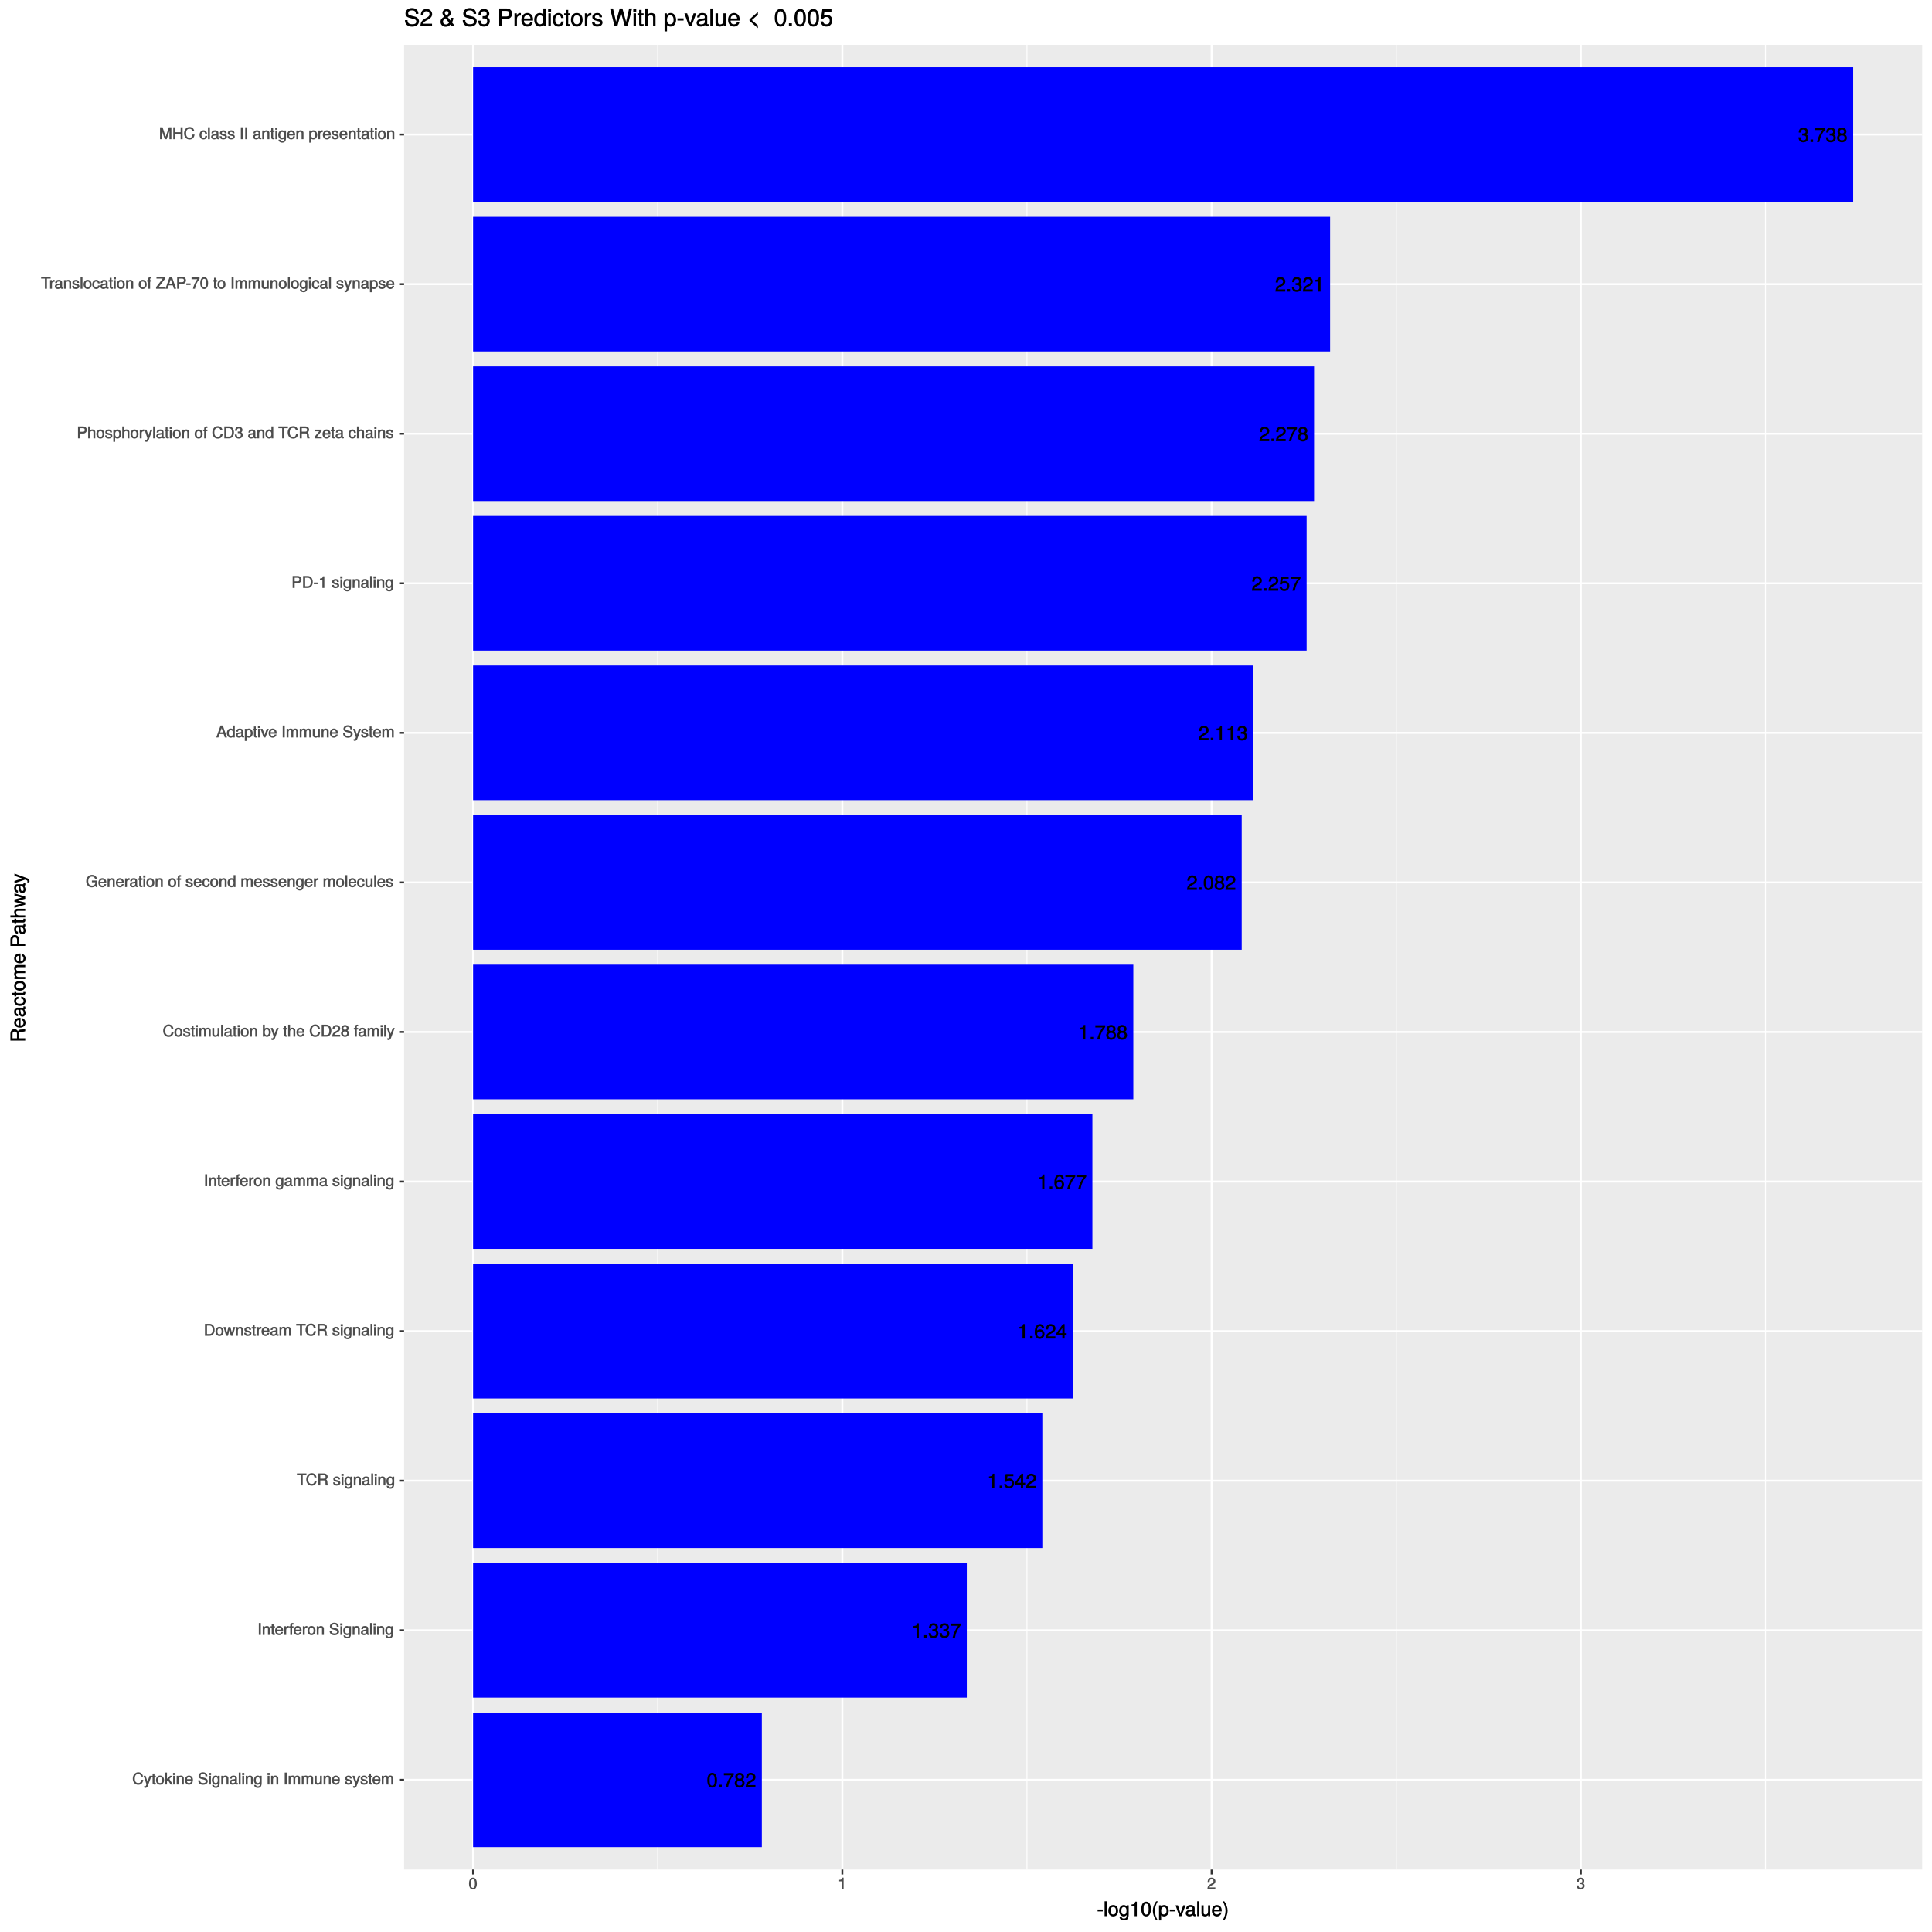 <?xml version="1.0" encoding="UTF-8"?>
<svg xmlns="http://www.w3.org/2000/svg" xmlns:xlink="http://www.w3.org/1999/xlink" width="1080pt" height="1080pt" viewBox="0 0 1080 1080" version="1.1">
<defs>
<g>
<symbol overflow="visible" id="glyph0-0">
<path style="stroke:none;" d=""/>
</symbol>
<symbol overflow="visible" id="glyph0-1">
<path style="stroke:none;" d="M 5.734 -3.906 C 5.734 -6.609 4.734 -8.109 3.031 -8.109 C 1.344 -8.109 0.328 -6.594 0.328 -3.969 C 0.328 -1.328 1.359 0.172 3.031 0.172 C 4.688 0.172 5.734 -1.328 5.734 -3.906 Z M 4.469 -3.984 C 4.469 -1.766 4.094 -0.922 3.016 -0.922 C 1.984 -0.922 1.609 -1.812 1.609 -3.953 C 1.609 -6.094 1.984 -6.969 3.031 -6.969 C 4.094 -6.969 4.469 -6.094 4.469 -3.984 Z M 4.469 -3.984 "/>
</symbol>
<symbol overflow="visible" id="glyph0-2">
<path style="stroke:none;" d="M 2.25 -0.125 L 2.25 -1.422 L 0.812 -1.422 L 0.812 0 L 2.25 0 Z M 2.25 -0.125 "/>
</symbol>
<symbol overflow="visible" id="glyph0-3">
<path style="stroke:none;" d="M 5.875 -6.984 L 5.875 -7.938 L 0.359 -7.938 L 0.359 -6.703 L 4.453 -6.703 C 3.078 -4.969 1.938 -2.578 1.344 0 L 2.672 0 C 3.125 -2.656 4.188 -4.922 5.875 -6.938 Z M 5.875 -6.984 "/>
</symbol>
<symbol overflow="visible" id="glyph0-4">
<path style="stroke:none;" d="M 5.797 -2.344 C 5.797 -3.219 5.219 -3.969 4.578 -4.266 C 5.219 -4.641 5.531 -5.141 5.531 -5.875 C 5.531 -7.109 4.438 -8.109 3.031 -8.109 C 1.656 -8.109 0.547 -7.109 0.547 -5.875 C 0.547 -5.141 0.844 -4.656 1.469 -4.266 C 0.844 -3.969 0.266 -3.219 0.266 -2.359 C 0.266 -0.922 1.484 0.172 3.031 0.172 C 4.578 0.172 5.797 -0.922 5.797 -2.344 Z M 4.25 -5.859 C 4.25 -5.125 3.859 -4.781 3.031 -4.781 C 2.219 -4.781 1.812 -5.125 1.812 -5.859 C 1.812 -6.609 2.219 -6.969 3.031 -6.969 C 3.859 -6.969 4.25 -6.609 4.25 -5.859 Z M 4.531 -2.328 C 4.531 -1.406 4.016 -0.969 3.016 -0.969 C 2.062 -0.969 1.531 -1.406 1.531 -2.328 C 1.531 -3.25 2.062 -3.688 3.031 -3.688 C 4.016 -3.688 4.531 -3.25 4.531 -2.328 Z M 4.531 -2.328 "/>
</symbol>
<symbol overflow="visible" id="glyph0-5">
<path style="stroke:none;" d="M 5.781 -5.672 C 5.781 -7 4.625 -8.109 3.141 -8.109 C 1.531 -8.109 0.469 -7.141 0.406 -5.109 L 1.641 -5.109 C 1.734 -6.562 2.141 -6.984 3.109 -6.984 C 3.984 -6.984 4.5 -6.484 4.5 -5.641 C 4.5 -5.031 4.188 -4.594 3.484 -4.203 L 2.469 -3.625 C 0.844 -2.703 0.328 -1.859 0.219 0 L 5.719 0 L 5.719 -1.234 L 1.625 -1.234 C 1.703 -1.734 2.016 -2.047 2.969 -2.609 L 4.078 -3.203 C 5.172 -3.797 5.781 -4.703 5.781 -5.672 Z M 5.781 -5.672 "/>
</symbol>
<symbol overflow="visible" id="glyph0-6">
<path style="stroke:none;" d="M 3.969 -0.125 L 3.969 -8.109 L 3.094 -8.109 C 2.703 -6.766 2.625 -6.734 0.984 -6.531 L 0.984 -5.578 L 2.719 -5.578 L 2.719 0 L 3.969 0 Z M 3.969 -0.125 "/>
</symbol>
<symbol overflow="visible" id="glyph0-7">
<path style="stroke:none;" d="M 5.719 -2.406 C 5.719 -3.359 5.203 -4.047 4.266 -4.375 L 4.266 -4.094 C 5 -4.391 5.484 -5.031 5.484 -5.812 C 5.484 -7.156 4.469 -8.109 2.969 -8.109 C 1.391 -8.109 0.406 -7.109 0.375 -5.297 L 1.625 -5.297 C 1.641 -6.594 1.984 -6.984 2.984 -6.984 C 3.844 -6.984 4.219 -6.609 4.219 -5.781 C 4.219 -4.938 4 -4.734 2.297 -4.734 L 2.297 -3.641 L 2.969 -3.641 C 4.047 -3.641 4.453 -3.266 4.453 -2.391 C 4.453 -1.406 3.984 -0.969 2.969 -0.969 C 1.906 -0.969 1.531 -1.359 1.453 -2.641 L 0.203 -2.641 C 0.328 -0.75 1.344 0.172 2.938 0.172 C 4.547 0.172 5.719 -0.922 5.719 -2.406 Z M 5.719 -2.406 "/>
</symbol>
<symbol overflow="visible" id="glyph0-8">
<path style="stroke:none;" d="M 5.797 -2.734 C 5.797 -4.281 4.641 -5.438 3.141 -5.438 C 2.578 -5.438 2.047 -5.25 1.859 -5.109 L 2.109 -6.703 L 5.391 -6.703 L 5.391 -7.938 L 1.094 -7.938 L 0.469 -3.562 L 1.578 -3.562 C 2.062 -4.141 2.359 -4.297 2.953 -4.297 C 4.016 -4.297 4.531 -3.75 4.531 -2.594 C 4.531 -1.469 4.016 -0.969 2.953 -0.969 C 2.109 -0.969 1.719 -1.266 1.453 -2.281 L 0.203 -2.281 C 0.562 -0.578 1.594 0.172 2.984 0.172 C 4.562 0.172 5.797 -1.078 5.797 -2.734 Z M 5.797 -2.734 "/>
</symbol>
<symbol overflow="visible" id="glyph0-9">
<path style="stroke:none;" d="M 5.875 -2.016 L 5.875 -3.031 L 4.719 -3.031 L 4.719 -8.109 L 3.797 -8.109 L 0.172 -3.078 L 0.172 -1.875 L 3.469 -1.875 L 3.469 0 L 4.719 0 L 4.719 -1.875 L 5.875 -1.875 Z M 3.609 -3.031 L 1.406 -3.031 L 3.703 -6.203 L 3.469 -6.312 L 3.469 -3.031 Z M 3.609 -3.031 "/>
</symbol>
<symbol overflow="visible" id="glyph0-10">
<path style="stroke:none;" d="M 5.797 -2.562 C 5.797 -4.016 4.672 -5.141 3.266 -5.141 C 2.5 -5.141 1.797 -4.812 1.375 -4.234 L 1.609 -4.125 C 1.609 -6.047 2.094 -6.969 3.219 -6.969 C 3.906 -6.969 4.234 -6.672 4.422 -5.781 L 5.656 -5.781 C 5.453 -7.203 4.469 -8.109 3.281 -8.109 C 1.453 -8.109 0.328 -6.422 0.328 -3.703 C 0.328 -1.266 1.312 0.172 3.109 0.172 C 4.594 0.172 5.797 -1.031 5.797 -2.562 Z M 4.531 -2.484 C 4.531 -1.5 4.016 -0.969 3.109 -0.969 C 2.203 -0.969 1.656 -1.531 1.656 -2.547 C 1.656 -3.516 2.188 -4.016 3.141 -4.016 C 4.094 -4.016 4.531 -3.531 4.531 -2.484 Z M 4.531 -2.484 "/>
</symbol>
<symbol overflow="visible" id="glyph1-0">
<path style="stroke:none;" d=""/>
</symbol>
<symbol overflow="visible" id="glyph1-1">
<path style="stroke:none;" d="M 5.953 -2.609 L 4.969 -2.609 C 4.766 -1.266 4.406 -0.828 3.328 -0.828 C 2.047 -0.828 1.391 -1.672 1.391 -3.266 C 1.391 -4.922 2.016 -5.844 3.25 -5.844 C 4.25 -5.844 4.625 -5.531 4.859 -4.422 L 6 -4.422 C 5.719 -5.969 4.766 -6.828 3.359 -6.828 C 1.406 -6.828 0.266 -5.141 0.266 -3.266 C 0.266 -1.391 1.438 0.156 3.312 0.156 C 4.875 0.156 5.906 -0.797 6.125 -2.609 Z M 5.953 -2.609 "/>
</symbol>
<symbol overflow="visible" id="glyph1-2">
<path style="stroke:none;" d="M 4.203 -4.875 L 3.297 -4.875 L 1.984 -1.156 L 2.281 -1.156 L 1.062 -4.875 L -0.031 -4.875 L 1.578 -0.109 L 1.297 0.609 C 1.172 0.938 1.172 0.938 0.859 0.938 C 0.75 0.938 0.641 0.922 0.312 0.844 L 0.312 1.734 C 0.516 1.844 0.781 1.922 0.969 1.922 C 1.484 1.922 2.062 1.5 2.312 0.828 L 4.406 -4.875 Z M 4.203 -4.875 "/>
</symbol>
<symbol overflow="visible" id="glyph1-3">
<path style="stroke:none;" d="M 2.391 -0.125 L 2.391 -0.922 C 2.141 -0.859 2.016 -0.844 1.875 -0.844 C 1.562 -0.844 1.625 -0.797 1.625 -1.125 L 1.625 -4.016 L 2.391 -4.016 L 2.391 -4.875 L 1.625 -4.875 L 1.625 -6.141 L 0.594 -6.141 L 0.594 -4.875 L -0.031 -4.875 L -0.031 -4.016 L 0.594 -4.016 L 0.594 -0.797 C 0.594 -0.328 1.062 0.062 1.641 0.062 C 1.812 0.062 1.984 0.047 2.391 -0.031 Z M 2.391 -0.125 "/>
</symbol>
<symbol overflow="visible" id="glyph1-4">
<path style="stroke:none;" d="M 4.641 -2.406 C 4.641 -4 3.719 -5 2.391 -5 C 1.094 -5 0.156 -3.984 0.156 -2.438 C 0.156 -0.891 1.094 0.125 2.406 0.125 C 3.688 0.125 4.641 -0.891 4.641 -2.406 Z M 3.562 -2.406 C 3.562 -1.328 3.203 -0.812 2.406 -0.812 C 1.578 -0.812 1.234 -1.312 1.234 -2.438 C 1.234 -3.547 1.578 -4.062 2.406 -4.062 C 3.234 -4.062 3.562 -3.547 3.562 -2.406 Z M 3.562 -2.406 "/>
</symbol>
<symbol overflow="visible" id="glyph1-5">
<path style="stroke:none;" d="M 4.516 -0.234 L 2.703 -3.125 L 4.469 -4.875 L 3.125 -4.875 L 1.125 -2.891 L 1.391 -2.781 L 1.391 -6.672 L 0.359 -6.672 L 0.359 0 L 1.391 0 L 1.391 -1.875 L 1.922 -2.406 L 3.422 0 L 4.656 0 Z M 4.516 -0.234 "/>
</symbol>
<symbol overflow="visible" id="glyph1-6">
<path style="stroke:none;" d="M 1.5 -0.125 L 1.5 -4.875 L 0.453 -4.875 L 0.453 0 L 1.5 0 Z M 1.594 -5.438 L 1.594 -6.484 L 0.375 -6.484 L 0.375 -5.297 L 1.594 -5.297 Z M 1.594 -5.438 "/>
</symbol>
<symbol overflow="visible" id="glyph1-7">
<path style="stroke:none;" d="M 4.438 -0.125 L 4.438 -3.609 C 4.438 -4.375 3.719 -5 2.828 -5 C 2.141 -5 1.578 -4.703 1.172 -4.062 L 1.438 -3.969 L 1.438 -4.875 L 0.453 -4.875 L 0.453 0 L 1.5 0 L 1.5 -2.672 C 1.5 -3.609 1.859 -4.094 2.609 -4.094 C 3.188 -4.094 3.391 -3.875 3.391 -3.328 L 3.391 0 L 4.438 0 Z M 4.438 -0.125 "/>
</symbol>
<symbol overflow="visible" id="glyph1-8">
<path style="stroke:none;" d="M 4.656 -2.219 C 4.656 -2.891 4.609 -3.312 4.484 -3.656 C 4.172 -4.422 3.328 -5 2.469 -5 C 1.172 -5 0.188 -3.922 0.188 -2.406 C 0.188 -0.891 1.156 0.125 2.453 0.125 C 3.5 0.125 4.375 -0.594 4.594 -1.656 L 3.562 -1.656 C 3.312 -0.922 3.062 -0.812 2.469 -0.812 C 1.703 -0.812 1.281 -1.172 1.266 -2.094 L 4.656 -2.094 Z M 3.828 -2.781 C 3.828 -2.781 3.609 -2.938 3.641 -2.953 L 1.297 -2.953 C 1.344 -3.641 1.719 -4.062 2.453 -4.062 C 3.172 -4.062 3.578 -3.594 3.578 -2.875 Z M 3.828 -2.781 "/>
</symbol>
<symbol overflow="visible" id="glyph1-9">
<path style="stroke:none;" d=""/>
</symbol>
<symbol overflow="visible" id="glyph1-10">
<path style="stroke:none;" d="M 5.609 -1.891 C 5.609 -2.688 4.969 -3.391 4.094 -3.641 L 2.484 -4.062 C 1.719 -4.266 1.578 -4.391 1.578 -4.875 C 1.578 -5.531 2 -5.891 2.875 -5.891 C 3.891 -5.891 4.312 -5.547 4.312 -4.578 L 5.391 -4.578 C 5.391 -5.969 4.375 -6.828 2.891 -6.828 C 1.484 -6.828 0.453 -5.922 0.453 -4.766 C 0.453 -3.984 1.031 -3.359 1.875 -3.141 L 3.469 -2.719 C 4.281 -2.5 4.484 -2.312 4.484 -1.812 C 4.484 -1.109 4.109 -0.828 3.016 -0.828 C 1.797 -0.828 1.344 -1.297 1.344 -2.344 L 0.266 -2.344 C 0.266 -0.703 1.438 0.156 2.953 0.156 C 4.578 0.156 5.609 -0.75 5.609 -1.891 Z M 5.609 -1.891 "/>
</symbol>
<symbol overflow="visible" id="glyph1-11">
<path style="stroke:none;" d="M 4.453 -0.891 L 4.453 -4.875 L 3.469 -4.875 L 3.469 -4.078 L 3.734 -4.172 C 3.359 -4.719 2.812 -5 2.219 -5 C 1.047 -5 0.094 -3.891 0.094 -2.391 C 0.094 -0.938 1.078 0.125 2.156 0.125 C 2.734 0.125 3.25 -0.156 3.734 -0.734 L 3.469 -0.828 L 3.469 -0.516 C 3.469 0.703 3.125 1.031 2.266 1.031 C 1.688 1.031 1.391 0.953 1.281 0.266 L 0.234 0.266 C 0.328 1.266 1.156 1.922 2.25 1.922 C 3.688 1.922 4.453 1.141 4.453 -0.891 Z M 3.391 -2.406 C 3.391 -1.312 3.078 -0.812 2.312 -0.812 C 1.5 -0.812 1.172 -1.312 1.172 -2.438 C 1.172 -3.547 1.516 -4.062 2.297 -4.062 C 3.094 -4.062 3.391 -3.531 3.391 -2.406 Z M 3.391 -2.406 "/>
</symbol>
<symbol overflow="visible" id="glyph1-12">
<path style="stroke:none;" d="M 4.859 -0.156 L 4.859 -0.875 C 4.625 -0.812 4.594 -0.812 4.547 -0.812 C 4.297 -0.812 4.297 -0.812 4.297 -1.047 L 4.297 -3.609 C 4.297 -4.438 3.547 -5 2.422 -5 C 1.297 -5 0.453 -4.438 0.406 -3.25 L 1.438 -3.25 C 1.516 -3.938 1.703 -4.062 2.391 -4.062 C 3.047 -4.062 3.266 -3.953 3.266 -3.516 L 3.266 -3.312 C 3.266 -3.016 3.234 -3.016 2.656 -2.938 C 1.625 -2.812 1.453 -2.766 1.172 -2.656 C 0.641 -2.438 0.219 -1.891 0.219 -1.328 C 0.219 -0.5 0.953 0.125 1.875 0.125 C 2.469 0.125 3.156 -0.156 3.359 -0.375 C 3.375 -0.328 3.844 0.062 4.203 0.062 C 4.359 0.062 4.469 0.047 4.859 -0.047 Z M 3.266 -1.719 C 3.266 -1.062 2.75 -0.781 2.047 -0.781 C 1.469 -0.781 1.281 -0.844 1.281 -1.344 C 1.281 -1.828 1.453 -1.906 2.25 -2.016 C 3.016 -2.125 3.172 -2.156 3.266 -2.203 Z M 3.266 -1.719 "/>
</symbol>
<symbol overflow="visible" id="glyph1-13">
<path style="stroke:none;" d="M 1.484 -0.125 L 1.484 -6.672 L 0.438 -6.672 L 0.438 0 L 1.484 0 Z M 1.484 -0.125 "/>
</symbol>
<symbol overflow="visible" id="glyph1-14">
<path style="stroke:none;" d="M 1.844 -0.125 L 1.844 -6.672 L 0.719 -6.672 L 0.719 0 L 1.844 0 Z M 1.844 -0.125 "/>
</symbol>
<symbol overflow="visible" id="glyph1-15">
<path style="stroke:none;" d="M 6.828 -0.125 L 6.828 -3.594 C 6.828 -4.422 6.234 -5 5.359 -5 C 4.75 -5 4.266 -4.781 3.969 -4.422 C 3.781 -4.766 3.312 -5 2.703 -5 C 2.094 -5 1.578 -4.734 1.172 -4.188 L 1.438 -4.094 L 1.438 -4.875 L 0.469 -4.875 L 0.469 0 L 1.5 0 L 1.5 -3.031 C 1.5 -3.688 1.844 -4.094 2.438 -4.094 C 2.984 -4.094 3.125 -3.891 3.125 -3.312 L 3.125 0 L 4.172 0 L 4.172 -3.031 C 4.172 -3.688 4.516 -4.094 5.109 -4.094 C 5.641 -4.094 5.797 -3.891 5.797 -3.312 L 5.797 0 L 6.828 0 Z M 6.828 -0.125 "/>
</symbol>
<symbol overflow="visible" id="glyph1-16">
<path style="stroke:none;" d="M 4.391 -0.125 L 4.391 -4.875 L 3.359 -4.875 L 3.359 -2.203 C 3.359 -1.266 3.016 -0.781 2.25 -0.781 C 1.672 -0.781 1.453 -1 1.453 -1.547 L 1.453 -4.875 L 0.406 -4.875 L 0.406 -1.266 C 0.406 -0.5 1.141 0.125 2.047 0.125 C 2.719 0.125 3.25 -0.141 3.688 -0.75 L 3.422 -0.844 L 3.422 0 L 4.391 0 Z M 4.391 -0.125 "/>
</symbol>
<symbol overflow="visible" id="glyph1-17">
<path style="stroke:none;" d="M 4.188 -1.422 C 4.188 -2.109 3.656 -2.594 2.734 -2.812 L 2.031 -2.969 C 1.438 -3.109 1.328 -3.172 1.328 -3.5 C 1.328 -3.922 1.562 -4.062 2.156 -4.062 C 2.75 -4.062 2.906 -3.938 2.922 -3.328 L 4 -3.328 C 4 -4.359 3.25 -5 2.188 -5 C 1.109 -5 0.25 -4.312 0.25 -3.469 C 0.25 -2.75 0.781 -2.266 1.875 -2 L 2.562 -1.844 C 3.062 -1.719 3.109 -1.703 3.109 -1.359 C 3.109 -0.938 2.844 -0.812 2.203 -0.812 C 1.547 -0.812 1.312 -0.828 1.203 -1.672 L 0.125 -1.672 C 0.172 -0.469 0.938 0.125 2.141 0.125 C 3.297 0.125 4.188 -0.531 4.188 -1.422 Z M 4.188 -1.422 "/>
</symbol>
<symbol overflow="visible" id="glyph1-18">
<path style="stroke:none;" d="M 2.969 -4.094 L 2.969 -4.969 C 2.703 -5 2.641 -5 2.547 -5 C 2.062 -5 1.594 -4.688 1.172 -4 L 1.438 -3.906 L 1.438 -4.875 L 0.453 -4.875 L 0.453 0 L 1.5 0 L 1.5 -2.531 C 1.5 -3.562 1.688 -3.953 2.969 -3.969 Z M 2.969 -4.094 "/>
</symbol>
<symbol overflow="visible" id="glyph1-19">
<path style="stroke:none;" d="M 2.422 -4.141 L 2.422 -4.875 L 1.656 -4.875 L 1.656 -5.469 C 1.656 -5.766 1.688 -5.797 2.016 -5.797 C 2.078 -5.797 2.109 -5.797 2.422 -5.781 L 2.422 -6.641 C 2.109 -6.688 2 -6.703 1.859 -6.703 C 1.172 -6.703 0.609 -6.188 0.609 -5.531 L 0.609 -4.875 L 0 -4.875 L 0 -4.016 L 0.609 -4.016 L 0.609 0 L 1.656 0 L 1.656 -4.016 L 2.422 -4.016 Z M 2.422 -4.141 "/>
</symbol>
<symbol overflow="visible" id="glyph1-20">
<path style="stroke:none;" d="M 5.359 -5.828 L 5.359 -6.672 L 0.031 -6.672 L 0.031 -5.688 L 2.141 -5.688 L 2.141 0 L 3.266 0 L 3.266 -5.688 L 5.359 -5.688 Z M 5.359 -5.828 "/>
</symbol>
<symbol overflow="visible" id="glyph1-21">
<path style="stroke:none;" d="M 6.125 -0.125 L 6.125 -0.391 C 5.766 -0.641 5.75 -0.781 5.734 -1.625 C 5.719 -2.688 5.406 -3.125 5 -3.312 C 5.438 -3.516 5.875 -4.094 5.875 -4.828 C 5.875 -5.938 5.031 -6.672 3.781 -6.672 L 0.656 -6.672 L 0.656 0 L 1.781 0 L 1.781 -2.766 L 3.75 -2.766 C 4.469 -2.766 4.656 -2.547 4.641 -1.75 L 4.641 -1.172 C 4.625 -0.781 4.703 -0.391 4.875 0 L 6.125 0 Z M 4.719 -4.719 C 4.719 -3.953 4.484 -3.75 3.609 -3.75 L 1.781 -3.75 L 1.781 -5.688 L 3.609 -5.688 C 4.531 -5.688 4.719 -5.438 4.719 -4.719 Z M 4.719 -4.719 "/>
</symbol>
<symbol overflow="visible" id="glyph1-22">
<path style="stroke:none;" d="M 6.016 -3.344 C 6.016 -5.328 4.875 -6.672 3.25 -6.672 L 0.625 -6.672 L 0.625 0 L 3.25 0 C 4.875 0 6.016 -1.344 6.016 -3.344 Z M 4.891 -3.328 C 4.891 -1.719 4.375 -0.984 3.109 -0.984 L 1.75 -0.984 L 1.75 -5.688 L 3.109 -5.688 C 4.375 -5.688 4.891 -4.969 4.891 -3.328 Z M 4.891 -3.328 "/>
</symbol>
<symbol overflow="visible" id="glyph1-23">
<path style="stroke:none;" d="M 6.234 -4.875 L 5.281 -4.875 L 4.328 -1.156 L 4.641 -1.156 L 3.688 -4.875 L 2.562 -4.875 L 1.641 -1.156 L 1.953 -1.156 L 0.969 -4.875 L -0.156 -4.875 L 1.266 0 L 2.328 0 L 3.25 -3.75 L 2.953 -3.75 L 3.922 0 L 4.984 0 L 6.422 -4.875 Z M 6.234 -4.875 "/>
</symbol>
<symbol overflow="visible" id="glyph1-24">
<path style="stroke:none;" d="M 4.75 -2.484 C 4.75 -3.984 3.844 -5 2.625 -5 C 2 -5 1.438 -4.734 1.094 -4.219 L 1.359 -4.109 L 1.359 -6.672 L 0.312 -6.672 L 0.312 0 L 1.281 0 L 1.281 -0.797 L 1.016 -0.688 C 1.375 -0.156 1.953 0.125 2.594 0.125 C 3.812 0.125 4.75 -1 4.75 -2.484 Z M 3.672 -2.453 C 3.672 -1.406 3.297 -0.812 2.484 -0.812 C 1.719 -0.812 1.359 -1.391 1.359 -2.438 C 1.359 -3.516 1.719 -4.094 2.484 -4.062 C 3.312 -4.062 3.672 -3.469 3.672 -2.453 Z M 3.672 -2.453 "/>
</symbol>
<symbol overflow="visible" id="glyph1-25">
<path style="stroke:none;" d="M 4.422 -0.125 L 4.422 -3.609 C 4.422 -4.391 3.719 -5 2.828 -5 C 2.172 -5 1.656 -4.766 1.234 -4.203 L 1.5 -4.109 L 1.5 -6.672 L 0.453 -6.672 L 0.453 0 L 1.5 0 L 1.5 -2.672 C 1.5 -3.609 1.844 -4.094 2.594 -4.094 C 3.109 -4.094 3.391 -3.938 3.391 -3.328 L 3.391 0 L 4.422 0 Z M 4.422 -0.125 "/>
</symbol>
<symbol overflow="visible" id="glyph1-26">
<path style="stroke:none;" d="M 4.641 -4.547 C 4.641 -5.594 3.672 -6.5 2.5 -6.5 C 1.219 -6.5 0.328 -5.719 0.281 -4.078 L 1.359 -4.078 C 1.422 -5.25 1.703 -5.562 2.469 -5.562 C 3.172 -5.562 3.547 -5.188 3.547 -4.516 C 3.547 -4.031 3.297 -3.703 2.75 -3.391 L 1.938 -2.922 C 0.641 -2.188 0.219 -1.5 0.125 0 L 4.594 0 L 4.594 -1.031 L 1.344 -1.031 C 1.406 -1.406 1.641 -1.641 2.406 -2.078 L 3.281 -2.562 C 4.156 -3.031 4.641 -3.781 4.641 -4.547 Z M 4.641 -4.547 "/>
</symbol>
<symbol overflow="visible" id="glyph1-27">
<path style="stroke:none;" d="M 4.656 -1.891 C 4.656 -2.594 4.156 -3.203 3.719 -3.422 C 4.188 -3.703 4.438 -4.109 4.438 -4.703 C 4.438 -5.688 3.531 -6.5 2.422 -6.5 C 1.312 -6.5 0.391 -5.688 0.391 -4.703 C 0.391 -4.125 0.641 -3.719 1.125 -3.422 C 0.672 -3.203 0.172 -2.594 0.172 -1.906 C 0.172 -0.75 1.188 0.125 2.422 0.125 C 3.656 0.125 4.656 -0.75 4.656 -1.891 Z M 3.344 -4.688 C 3.344 -4.109 3.062 -3.859 2.422 -3.859 C 1.766 -3.859 1.484 -4.109 1.484 -4.703 C 1.484 -5.297 1.766 -5.547 2.422 -5.547 C 3.078 -5.547 3.344 -5.297 3.344 -4.688 Z M 3.562 -1.875 C 3.562 -1.141 3.188 -0.812 2.406 -0.812 C 1.641 -0.812 1.266 -1.156 1.266 -1.875 C 1.266 -2.609 1.641 -2.938 2.422 -2.938 C 3.188 -2.938 3.562 -2.609 3.562 -1.875 Z M 3.562 -1.875 "/>
</symbol>
<symbol overflow="visible" id="glyph1-28">
<path style="stroke:none;" d="M 6.391 -0.125 L 6.391 -3.656 L 3.406 -3.656 L 3.406 -2.672 L 5.359 -2.672 L 5.359 -2.625 C 5.359 -1.484 4.672 -0.828 3.5 -0.828 C 2.047 -0.828 1.359 -1.75 1.359 -3.312 C 1.359 -4.891 2.109 -5.844 3.453 -5.844 C 4.438 -5.844 4.984 -5.422 5.188 -4.469 L 6.328 -4.469 C 6.062 -5.906 4.938 -6.828 3.469 -6.828 C 1.5 -6.828 0.234 -5.188 0.234 -3.266 C 0.234 -1.297 1.594 0.156 3.328 0.156 C 4.203 0.156 5 -0.188 5.422 -0.672 L 5.594 0 L 6.391 0 Z M 6.391 -0.125 "/>
</symbol>
<symbol overflow="visible" id="glyph1-29">
<path style="stroke:none;" d="M 4.203 -1.844 L 3.328 -1.844 C 3.172 -0.969 2.953 -0.812 2.328 -0.812 C 1.516 -0.812 1.188 -1.297 1.188 -2.391 C 1.188 -3.547 1.516 -4.062 2.312 -4.062 C 2.922 -4.062 3.156 -3.828 3.266 -3.062 L 4.297 -3.062 C 4.203 -4.312 3.359 -5 2.328 -5 C 1.078 -5 0.109 -3.922 0.109 -2.391 C 0.109 -0.906 1.062 0.125 2.312 0.125 C 3.406 0.125 4.25 -0.656 4.359 -1.844 Z M 4.203 -1.844 "/>
</symbol>
<symbol overflow="visible" id="glyph1-30">
<path style="stroke:none;" d="M 4.5 -0.125 L 4.5 -6.672 L 3.469 -6.672 L 3.469 -4.156 L 3.734 -4.25 C 3.422 -4.719 2.828 -5 2.203 -5 C 1.016 -5 0.078 -3.953 0.078 -2.484 C 0.078 -0.922 1 0.125 2.234 0.125 C 2.875 0.125 3.406 -0.141 3.812 -0.719 L 3.547 -0.812 L 3.547 0 L 4.5 0 Z M 3.469 -2.422 C 3.469 -1.359 3.109 -0.812 2.344 -0.812 C 1.531 -0.812 1.141 -1.359 1.141 -2.438 C 1.141 -3.516 1.531 -4.062 2.328 -4.062 C 3.125 -4.062 3.469 -3.484 3.469 -2.422 Z M 3.469 -2.422 "/>
</symbol>
<symbol overflow="visible" id="glyph1-31">
<path style="stroke:none;" d="M 5.891 -0.125 L 3.594 -6.672 L 2.328 -6.672 L -0.062 0 L 1.125 0 L 1.797 -1.922 L 4.062 -1.922 L 4.719 0 L 5.938 0 Z M 3.938 -2.875 L 2.109 -2.875 L 3.109 -5.672 L 2.797 -5.672 L 3.734 -2.875 Z M 3.938 -2.875 "/>
</symbol>
<symbol overflow="visible" id="glyph1-32">
<path style="stroke:none;" d="M 4.75 -2.391 C 4.75 -3.938 3.844 -5 2.625 -5 C 2 -5 1.375 -4.688 1.031 -4.141 L 1.297 -4.047 L 1.297 -4.875 L 0.328 -4.875 L 0.328 1.922 L 1.359 1.922 L 1.359 -0.688 L 1.094 -0.594 C 1.484 -0.109 2.031 0.125 2.625 0.125 C 3.812 0.125 4.75 -0.922 4.75 -2.391 Z M 3.672 -2.406 C 3.672 -1.359 3.297 -0.812 2.5 -0.812 C 1.719 -0.812 1.359 -1.312 1.359 -2.406 C 1.359 -3.484 1.719 -4.062 2.5 -4.062 C 3.312 -4.062 3.672 -3.516 3.672 -2.406 Z M 3.672 -2.406 "/>
</symbol>
<symbol overflow="visible" id="glyph1-33">
<path style="stroke:none;" d="M 4.281 -4.875 L 3.328 -4.875 L 1.984 -1 L 2.297 -1 L 1.016 -4.875 L -0.109 -4.875 L 1.594 0 L 2.609 0 L 4.484 -4.875 Z M 4.281 -4.875 "/>
</symbol>
<symbol overflow="visible" id="glyph1-34">
<path style="stroke:none;" d="M 5.578 -4.656 C 5.578 -5.875 4.719 -6.672 3.453 -6.672 L 0.641 -6.672 L 0.641 0 L 1.766 0 L 1.766 -2.719 L 3.641 -2.719 C 4.688 -2.719 5.578 -3.594 5.578 -4.656 Z M 4.422 -4.703 C 4.422 -4 4.109 -3.703 3.328 -3.703 L 1.766 -3.703 L 1.766 -5.688 L 3.328 -5.688 C 4.109 -5.688 4.422 -5.406 4.422 -4.703 Z M 4.422 -4.703 "/>
</symbol>
<symbol overflow="visible" id="glyph1-35">
<path style="stroke:none;" d="M 2.641 -2.25 L 2.641 -3.016 L 0.25 -3.016 L 0.25 -2.109 L 2.641 -2.109 Z M 2.641 -2.25 "/>
</symbol>
<symbol overflow="visible" id="glyph1-36">
<path style="stroke:none;" d="M 3.203 -0.125 L 3.203 -6.5 L 2.422 -6.5 C 2.109 -5.406 2.094 -5.406 0.734 -5.25 L 0.734 -4.438 L 2.125 -4.438 L 2.125 0 L 3.203 0 Z M 3.203 -0.125 "/>
</symbol>
<symbol overflow="visible" id="glyph1-37">
<path style="stroke:none;" d="M 4.594 -1.938 C 4.594 -2.703 4.141 -3.266 3.391 -3.531 L 3.391 -3.266 C 3.969 -3.5 4.422 -4.031 4.422 -4.656 C 4.422 -5.734 3.547 -6.5 2.359 -6.5 C 1.109 -6.5 0.281 -5.688 0.25 -4.219 L 1.344 -4.219 C 1.359 -5.281 1.578 -5.562 2.375 -5.562 C 3.062 -5.562 3.312 -5.281 3.312 -4.625 C 3.312 -3.953 3.188 -3.812 1.781 -3.812 L 1.781 -2.906 L 2.359 -2.906 C 3.219 -2.906 3.5 -2.625 3.5 -1.938 C 3.5 -1.156 3.172 -0.812 2.359 -0.812 C 1.516 -0.812 1.266 -1.109 1.203 -2.141 L 0.109 -2.141 C 0.219 -0.625 1.062 0.125 2.344 0.125 C 3.625 0.125 4.594 -0.766 4.594 -1.938 Z M 4.594 -1.938 "/>
</symbol>
<symbol overflow="visible" id="glyph1-38">
<path style="stroke:none;" d="M 4.172 -0.125 L 4.172 -0.906 L 1.453 -0.906 L 4.047 -4.062 L 4.047 -4.875 L 0.297 -4.875 L 0.297 -3.969 L 2.719 -3.969 L 0.109 -0.828 L 0.109 0 L 4.172 0 Z M 4.172 -0.125 "/>
</symbol>
<symbol overflow="visible" id="glyph1-39">
<path style="stroke:none;" d="M 5.281 -0.125 L 5.281 -0.984 L 1.562 -0.984 L 5.266 -5.766 L 5.266 -6.672 L 0.328 -6.672 L 0.328 -5.688 L 3.812 -5.688 L 0.094 -0.891 L 0.094 0 L 5.281 0 Z M 5.281 -0.125 "/>
</symbol>
<symbol overflow="visible" id="glyph1-40">
<path style="stroke:none;" d="M 4.719 -5.594 L 4.719 -6.375 L 0.25 -6.375 L 0.25 -5.344 L 3.469 -5.344 C 2.422 -4 1.5 -2.078 1.016 0 L 2.156 0 C 2.531 -2.141 3.375 -3.938 4.719 -5.547 Z M 4.719 -5.594 "/>
</symbol>
<symbol overflow="visible" id="glyph1-41">
<path style="stroke:none;" d="M 4.609 -3.125 C 4.609 -5.297 3.781 -6.5 2.422 -6.5 C 1.078 -6.5 0.219 -5.281 0.219 -3.188 C 0.219 -1.078 1.078 0.125 2.422 0.125 C 3.734 0.125 4.609 -1.078 4.609 -3.125 Z M 3.516 -3.203 C 3.516 -1.438 3.266 -0.781 2.406 -0.781 C 1.578 -0.781 1.312 -1.469 1.312 -3.172 C 1.312 -4.875 1.578 -5.547 2.422 -5.547 C 3.25 -5.547 3.516 -4.875 3.516 -3.203 Z M 3.516 -3.203 "/>
</symbol>
<symbol overflow="visible" id="glyph1-42">
<path style="stroke:none;" d="M 6.844 -0.125 L 6.844 -6.672 L 5.438 -6.672 L 3.531 -0.953 L 3.844 -0.953 L 1.906 -6.672 L 0.5 -6.672 L 0.5 0 L 1.578 0 L 1.578 -5.5 L 1.281 -5.5 L 3.141 0 L 4.219 0 L 6.062 -5.5 L 5.766 -5.5 L 5.766 0 L 6.844 0 Z M 6.844 -0.125 "/>
</symbol>
<symbol overflow="visible" id="glyph1-43">
<path style="stroke:none;" d="M 5.812 -0.125 L 5.812 -6.672 L 4.688 -6.672 L 4.688 -3.906 L 1.703 -3.906 L 1.703 -6.672 L 0.578 -6.672 L 0.578 0 L 1.703 0 L 1.703 -2.922 L 4.688 -2.922 L 4.688 0 L 5.812 0 Z M 5.812 -0.125 "/>
</symbol>
<symbol overflow="visible" id="glyph2-0">
<path style="stroke:none;" d=""/>
</symbol>
<symbol overflow="visible" id="glyph2-1">
<path style="stroke:none;" d="M 3.25 -2.766 L 3.25 -3.703 L 0.359 -3.703 L 0.359 -2.641 L 3.25 -2.641 Z M 3.25 -2.766 "/>
</symbol>
<symbol overflow="visible" id="glyph2-2">
<path style="stroke:none;" d="M 1.797 -0.125 L 1.797 -8.297 L 0.609 -8.297 L 0.609 0 L 1.797 0 Z M 1.797 -0.125 "/>
</symbol>
<symbol overflow="visible" id="glyph2-3">
<path style="stroke:none;" d="M 5.734 -2.969 C 5.734 -4.969 4.656 -6.203 2.984 -6.203 C 1.375 -6.203 0.25 -4.953 0.25 -3.016 C 0.25 -1.078 1.359 0.172 3 0.172 C 4.625 0.172 5.734 -1.078 5.734 -2.969 Z M 4.516 -2.984 C 4.516 -1.625 4.016 -0.953 3 -0.953 C 1.984 -0.953 1.484 -1.609 1.484 -3.016 C 1.484 -4.406 1.984 -5.078 3 -5.078 C 4.031 -5.078 4.516 -4.406 4.516 -2.984 Z M 4.516 -2.984 "/>
</symbol>
<symbol overflow="visible" id="glyph2-4">
<path style="stroke:none;" d="M 5.516 -1.078 L 5.516 -6.031 L 4.391 -6.031 L 4.391 -5.062 L 4.625 -5.156 C 4.156 -5.844 3.516 -6.203 2.766 -6.203 C 1.312 -6.203 0.172 -4.828 0.172 -2.953 C 0.172 -1.141 1.344 0.172 2.688 0.172 C 3.422 0.172 4.016 -0.172 4.625 -0.906 L 4.391 -1 L 4.391 -0.609 C 4.391 0.906 3.906 1.359 2.844 1.359 C 2.109 1.359 1.688 1.234 1.547 0.391 L 0.359 0.391 C 0.469 1.609 1.453 2.391 2.812 2.391 C 4.609 2.391 5.516 1.469 5.516 -1.078 Z M 4.297 -2.984 C 4.297 -1.609 3.844 -0.953 2.875 -0.953 C 1.875 -0.953 1.406 -1.609 1.406 -3.016 C 1.406 -4.406 1.891 -5.078 2.875 -5.078 C 3.859 -5.078 4.297 -4.375 4.297 -2.984 Z M 4.297 -2.984 "/>
</symbol>
<symbol overflow="visible" id="glyph2-5">
<path style="stroke:none;" d="M 3.953 -0.125 L 3.953 -8.078 L 3.078 -8.078 C 2.688 -6.734 2.625 -6.703 0.984 -6.5 L 0.984 -5.562 L 2.703 -5.562 L 2.703 0 L 3.953 0 Z M 3.953 -0.125 "/>
</symbol>
<symbol overflow="visible" id="glyph2-6">
<path style="stroke:none;" d="M 5.703 -3.891 C 5.703 -6.594 4.719 -8.078 3.031 -8.078 C 1.344 -8.078 0.328 -6.562 0.328 -3.953 C 0.328 -1.312 1.359 0.172 3.031 0.172 C 4.672 0.172 5.703 -1.312 5.703 -3.891 Z M 4.438 -3.969 C 4.438 -1.766 4.078 -0.906 3 -0.906 C 1.984 -0.906 1.594 -1.797 1.594 -3.938 C 1.594 -6.078 1.984 -6.938 3.031 -6.938 C 4.062 -6.938 4.438 -6.062 4.438 -3.969 Z M 4.438 -3.969 "/>
</symbol>
<symbol overflow="visible" id="glyph2-7">
<path style="stroke:none;" d="M 3.281 2.094 C 2.328 0.531 1.828 -1.219 1.828 -2.984 C 1.828 -4.734 2.328 -6.484 3.438 -8.297 L 2.531 -8.297 C 1.391 -6.812 0.656 -4.703 0.656 -2.984 C 0.656 -1.25 1.391 0.859 2.531 2.328 L 3.438 2.328 Z M 3.281 2.094 "/>
</symbol>
<symbol overflow="visible" id="glyph2-8">
<path style="stroke:none;" d="M 5.891 -2.953 C 5.891 -4.891 4.812 -6.203 3.281 -6.203 C 2.5 -6.203 1.766 -5.812 1.344 -5.125 L 1.578 -5.031 L 1.578 -6.031 L 0.469 -6.031 L 0.469 2.391 L 1.656 2.391 L 1.656 -0.828 L 1.422 -0.719 C 1.906 -0.125 2.547 0.172 3.281 0.172 C 4.781 0.172 5.891 -1.125 5.891 -2.953 Z M 4.656 -2.984 C 4.656 -1.672 4.125 -0.969 3.125 -0.969 C 2.156 -0.969 1.656 -1.609 1.656 -2.969 C 1.656 -4.328 2.156 -5.078 3.125 -5.078 C 4.141 -5.078 4.656 -4.359 4.656 -2.984 Z M 4.656 -2.984 "/>
</symbol>
<symbol overflow="visible" id="glyph2-9">
<path style="stroke:none;" d="M 5.344 -6.031 L 4.219 -6.031 L 2.547 -1.219 L 2.812 -1.219 L 1.234 -6.031 L -0.078 -6.031 L 2.031 0 L 3.219 0 L 5.531 -6.031 Z M 5.344 -6.031 "/>
</symbol>
<symbol overflow="visible" id="glyph2-10">
<path style="stroke:none;" d="M 6.016 -0.156 L 6.016 -1.016 C 5.781 -0.969 5.734 -0.969 5.688 -0.969 C 5.375 -0.969 5.328 -0.984 5.328 -1.281 L 5.328 -4.484 C 5.328 -5.516 4.438 -6.203 3.031 -6.203 C 1.625 -6.203 0.625 -5.516 0.562 -4.062 L 1.766 -4.062 C 1.844 -4.891 2.141 -5.078 2.984 -5.078 C 3.812 -5.078 4.141 -4.906 4.141 -4.359 L 4.141 -4.109 C 4.141 -3.734 4.047 -3.703 3.328 -3.625 C 2.031 -3.453 1.828 -3.406 1.469 -3.266 C 0.797 -2.984 0.312 -2.328 0.312 -1.625 C 0.312 -0.578 1.188 0.172 2.359 0.172 C 3.094 0.172 3.891 -0.172 4.234 -0.531 C 4.266 -0.375 4.812 0.078 5.266 0.078 C 5.438 0.078 5.594 0.062 6.016 -0.062 Z M 4.141 -2.125 C 4.141 -1.297 3.438 -0.906 2.547 -0.906 C 1.844 -0.906 1.547 -1.016 1.547 -1.656 C 1.547 -2.25 1.828 -2.391 2.812 -2.531 C 3.766 -2.656 3.969 -2.703 4.141 -2.781 Z M 4.141 -2.125 "/>
</symbol>
<symbol overflow="visible" id="glyph2-11">
<path style="stroke:none;" d="M 5.438 -0.125 L 5.438 -6.031 L 4.25 -6.031 L 4.25 -2.719 C 4.25 -1.547 3.766 -0.906 2.812 -0.906 C 2.094 -0.906 1.766 -1.203 1.766 -1.906 L 1.766 -6.031 L 0.578 -6.031 L 0.578 -1.547 C 0.578 -0.578 1.438 0.172 2.547 0.172 C 3.406 0.172 4.031 -0.172 4.562 -0.922 L 4.328 -1.016 L 4.328 0 L 5.438 0 Z M 5.438 -0.125 "/>
</symbol>
<symbol overflow="visible" id="glyph2-12">
<path style="stroke:none;" d="M 5.781 -2.75 C 5.781 -3.594 5.703 -4.109 5.547 -4.547 C 5.172 -5.484 4.156 -6.203 3.078 -6.203 C 1.469 -6.203 0.297 -4.875 0.297 -2.984 C 0.297 -1.094 1.438 0.172 3.062 0.172 C 4.375 0.172 5.422 -0.719 5.672 -2.031 L 4.5 -2.031 C 4.203 -1.125 3.828 -0.953 3.094 -0.953 C 2.141 -0.953 1.547 -1.438 1.531 -2.625 L 5.781 -2.625 Z M 4.75 -3.469 C 4.75 -3.469 4.562 -3.625 4.578 -3.641 L 1.562 -3.641 C 1.625 -4.516 2.141 -5.078 3.062 -5.078 C 3.969 -5.078 4.516 -4.469 4.516 -3.562 Z M 4.75 -3.469 "/>
</symbol>
<symbol overflow="visible" id="glyph2-13">
<path style="stroke:none;" d="M 2.953 -2.969 C 2.953 -4.703 2.219 -6.812 1.078 -8.297 L 0.172 -8.297 C 1.281 -6.484 1.781 -4.734 1.781 -2.969 C 1.781 -1.219 1.281 0.531 0.172 2.328 L 1.078 2.328 C 2.219 0.859 2.953 -1.25 2.953 -2.969 Z M 2.953 -2.969 "/>
</symbol>
<symbol overflow="visible" id="glyph3-0">
<path style="stroke:none;" d=""/>
</symbol>
<symbol overflow="visible" id="glyph3-1">
<path style="stroke:none;" d="M -0.125 -7.594 L -0.453 -7.594 C -0.75 -7.172 -0.938 -7.125 -2 -7.109 C -3.328 -7.094 -3.859 -6.766 -4.234 -5.891 L -3.953 -5.891 C -4.406 -6.797 -5.094 -7.297 -6 -7.297 C -7.391 -7.297 -8.297 -6.297 -8.297 -4.719 L -8.297 -0.875 L 0 -0.875 L 0 -2.172 L -3.453 -2.172 L -3.453 -4.688 C -3.453 -5.594 -3.141 -5.875 -2.156 -5.859 L -1.438 -5.859 C -0.953 -5.844 -0.469 -5.938 0 -6.141 L 0 -7.594 Z M -5.859 -5.953 C -4.922 -5.953 -4.625 -5.609 -4.625 -4.516 L -4.625 -2.172 L -7.109 -2.172 L -7.109 -4.516 C -7.109 -5.672 -6.766 -5.953 -5.859 -5.953 Z M -5.859 -5.953 "/>
</symbol>
<symbol overflow="visible" id="glyph3-2">
<path style="stroke:none;" d="M -2.75 -5.781 C -3.594 -5.781 -4.109 -5.703 -4.547 -5.547 C -5.484 -5.172 -6.203 -4.156 -6.203 -3.078 C -6.203 -1.469 -4.875 -0.297 -2.984 -0.297 C -1.094 -0.297 0.172 -1.438 0.172 -3.062 C 0.172 -4.375 -0.719 -5.422 -2.031 -5.672 L -2.031 -4.5 C -1.125 -4.203 -0.953 -3.828 -0.953 -3.094 C -0.953 -2.141 -1.438 -1.547 -2.625 -1.531 L -2.625 -5.781 Z M -3.469 -4.75 C -3.469 -4.75 -3.625 -4.562 -3.641 -4.578 L -3.641 -1.562 C -4.516 -1.625 -5.078 -2.141 -5.078 -3.062 C -5.078 -3.969 -4.469 -4.516 -3.562 -4.516 Z M -3.469 -4.75 "/>
</symbol>
<symbol overflow="visible" id="glyph3-3">
<path style="stroke:none;" d="M -0.156 -6.016 L -1.016 -6.016 C -0.969 -5.781 -0.969 -5.734 -0.969 -5.688 C -0.969 -5.375 -0.984 -5.328 -1.281 -5.328 L -4.484 -5.328 C -5.516 -5.328 -6.203 -4.438 -6.203 -3.031 C -6.203 -1.625 -5.516 -0.625 -4.062 -0.562 L -4.062 -1.766 C -4.891 -1.844 -5.078 -2.141 -5.078 -2.984 C -5.078 -3.812 -4.906 -4.141 -4.359 -4.141 L -4.109 -4.141 C -3.734 -4.141 -3.703 -4.047 -3.625 -3.328 C -3.453 -2.031 -3.406 -1.828 -3.266 -1.469 C -2.984 -0.797 -2.328 -0.312 -1.625 -0.312 C -0.578 -0.312 0.172 -1.188 0.172 -2.359 C 0.172 -3.094 -0.172 -3.891 -0.531 -4.234 C -0.375 -4.266 0.078 -4.812 0.078 -5.266 C 0.078 -5.438 0.062 -5.594 -0.062 -6.016 Z M -2.125 -4.141 C -1.297 -4.141 -0.906 -3.438 -0.906 -2.547 C -0.906 -1.844 -1.016 -1.547 -1.656 -1.547 C -2.25 -1.547 -2.391 -1.828 -2.531 -2.812 C -2.656 -3.766 -2.703 -3.969 -2.781 -4.141 Z M -2.125 -4.141 "/>
</symbol>
<symbol overflow="visible" id="glyph3-4">
<path style="stroke:none;" d="M -2.25 -5.25 L -2.25 -4.203 C -1.188 -4.031 -0.953 -3.703 -0.953 -2.922 C -0.953 -1.906 -1.594 -1.438 -2.953 -1.438 C -4.406 -1.438 -5.078 -1.891 -5.078 -2.891 C -5.078 -3.656 -4.766 -4 -3.828 -4.141 L -3.828 -5.328 C -5.375 -5.203 -6.203 -4.188 -6.203 -2.906 C -6.203 -1.359 -4.875 -0.203 -2.953 -0.203 C -1.094 -0.203 0.172 -1.328 0.172 -2.891 C 0.172 -4.266 -0.797 -5.266 -2.25 -5.391 Z M -2.25 -5.25 "/>
</symbol>
<symbol overflow="visible" id="glyph3-5">
<path style="stroke:none;" d="M -0.125 -2.922 L -1.078 -2.922 C -1.016 -2.672 -1 -2.531 -1 -2.359 C -1 -1.953 -0.969 -1.984 -1.375 -1.984 L -5.016 -1.984 L -5.016 -2.922 L -6.031 -2.922 L -6.031 -1.984 L -7.625 -1.984 L -7.625 -0.797 L -6.031 -0.797 L -6.031 -0.016 L -5.016 -0.016 L -5.016 -0.797 L -0.969 -0.797 C -0.391 -0.797 0.078 -1.328 0.078 -2.047 C 0.078 -2.266 0.062 -2.484 -0.016 -2.922 Z M -0.125 -2.922 "/>
</symbol>
<symbol overflow="visible" id="glyph3-6">
<path style="stroke:none;" d="M -2.969 -5.734 C -4.969 -5.734 -6.203 -4.656 -6.203 -2.984 C -6.203 -1.375 -4.953 -0.25 -3.016 -0.25 C -1.078 -0.25 0.172 -1.359 0.172 -3 C 0.172 -4.625 -1.078 -5.734 -2.969 -5.734 Z M -2.984 -4.516 C -1.625 -4.516 -0.953 -4.016 -0.953 -3 C -0.953 -1.984 -1.609 -1.484 -3.016 -1.484 C -4.406 -1.484 -5.078 -1.984 -5.078 -3 C -5.078 -4.031 -4.406 -4.516 -2.984 -4.516 Z M -2.984 -4.516 "/>
</symbol>
<symbol overflow="visible" id="glyph3-7">
<path style="stroke:none;" d="M -0.125 -8.484 L -4.453 -8.484 C -5.484 -8.484 -6.203 -7.781 -6.203 -6.703 C -6.203 -5.938 -5.922 -5.375 -5.406 -4.953 C -5.891 -4.688 -6.203 -4.141 -6.203 -3.391 C -6.203 -2.625 -5.875 -2.016 -5.188 -1.516 L -5.078 -1.75 L -6.031 -1.75 L -6.031 -0.641 L 0 -0.641 L 0 -1.828 L -3.75 -1.828 C -4.594 -1.828 -5.125 -2.297 -5.125 -3.047 C -5.125 -3.734 -4.844 -3.969 -4.109 -3.969 L 0 -3.969 L 0 -5.156 L -3.75 -5.156 C -4.594 -5.156 -5.125 -5.641 -5.125 -6.391 C -5.125 -7.062 -4.828 -7.297 -4.109 -7.297 L 0 -7.297 L 0 -8.484 Z M -0.125 -8.484 "/>
</symbol>
<symbol overflow="visible" id="glyph3-8">
<path style="stroke:none;" d=""/>
</symbol>
<symbol overflow="visible" id="glyph3-9">
<path style="stroke:none;" d="M -5.797 -6.922 C -7.297 -6.922 -8.297 -5.891 -8.297 -4.312 L -8.297 -0.859 L 0 -0.859 L 0 -2.156 L -3.406 -2.156 L -3.406 -4.547 C -3.406 -5.859 -4.469 -6.922 -5.797 -6.922 Z M -5.844 -5.578 C -4.969 -5.578 -4.578 -5.141 -4.578 -4.156 L -4.578 -2.156 L -7.109 -2.156 L -7.109 -4.156 C -7.109 -5.141 -6.719 -5.578 -5.844 -5.578 Z M -5.844 -5.578 "/>
</symbol>
<symbol overflow="visible" id="glyph3-10">
<path style="stroke:none;" d="M -0.125 -5.484 L -4.484 -5.484 C -5.453 -5.484 -6.203 -4.656 -6.203 -3.531 C -6.203 -2.719 -5.906 -2.125 -5.203 -1.578 L -5.109 -1.812 L -8.297 -1.812 L -8.297 -0.625 L 0 -0.625 L 0 -1.812 L -3.312 -1.812 C -4.484 -1.812 -5.125 -2.297 -5.125 -3.25 C -5.125 -3.891 -4.891 -4.297 -4.125 -4.297 L 0 -4.297 L 0 -5.484 Z M -0.125 -5.484 "/>
</symbol>
<symbol overflow="visible" id="glyph3-11">
<path style="stroke:none;" d="M -6.031 -7.781 L -6.031 -6.641 L -1.406 -5.469 L -1.406 -5.734 L -6.031 -4.578 L -6.031 -3.25 L -1.406 -2.109 L -1.406 -2.391 L -6.031 -1.172 L -6.031 0.125 L 0 -1.641 L 0 -2.875 L -4.656 -4.016 L -4.656 -3.734 L 0 -4.938 L 0 -6.188 L -6.031 -7.969 Z M -6.031 -7.781 "/>
</symbol>
<symbol overflow="visible" id="glyph3-12">
<path style="stroke:none;" d="M -6.031 -5.266 L -6.031 -4.172 L -1.406 -2.531 L -1.406 -2.812 L -6.031 -1.281 L -6.031 -0.031 L -0.109 -2.031 L 0.797 -1.672 C 1.203 -1.516 1.219 -1.469 1.219 -1.078 C 1.219 -0.953 1.203 -0.797 1.141 -0.453 L 2.203 -0.453 C 2.328 -0.688 2.391 -0.969 2.391 -1.203 C 2.391 -1.859 1.906 -2.516 1.078 -2.828 L -6.031 -5.438 Z M -6.031 -5.266 "/>
</symbol>
<symbol overflow="visible" id="glyph4-0">
<path style="stroke:none;" d=""/>
</symbol>
<symbol overflow="visible" id="glyph4-1">
<path style="stroke:none;" d="M 8.328 -2.766 C 8.328 -3.969 7.453 -4.984 6.156 -5.328 L 3.734 -5.984 C 2.578 -6.281 2.281 -6.516 2.281 -7.266 C 2.281 -8.234 3.016 -8.828 4.297 -8.828 C 5.828 -8.828 6.562 -8.266 6.562 -6.875 L 8 -6.875 C 8 -8.906 6.562 -10.141 4.344 -10.141 C 2.234 -10.141 0.781 -8.828 0.781 -7.094 C 0.781 -5.922 1.547 -5.047 2.812 -4.719 L 5.203 -4.078 C 6.422 -3.766 6.828 -3.406 6.828 -2.656 C 6.828 -1.594 6.172 -1.125 4.516 -1.125 C 2.688 -1.125 1.922 -1.891 1.922 -3.406 L 0.484 -3.406 C 0.484 -0.984 2.172 0.234 4.438 0.234 C 6.875 0.234 8.328 -1.062 8.328 -2.766 Z M 8.328 -2.766 "/>
</symbol>
<symbol overflow="visible" id="glyph4-2">
<path style="stroke:none;" d="M 6.875 -6.75 C 6.875 -8.328 5.516 -9.641 3.75 -9.641 C 1.828 -9.641 0.578 -8.516 0.516 -6.109 L 1.938 -6.109 C 2.047 -7.812 2.562 -8.344 3.703 -8.344 C 4.766 -8.344 5.406 -7.719 5.406 -6.719 C 5.406 -5.984 5.016 -5.438 4.188 -4.969 L 2.969 -4.281 C 1.016 -3.172 0.406 -2.188 0.297 0 L 6.812 0 L 6.812 -1.422 L 1.922 -1.422 C 2 -2.047 2.391 -2.438 3.531 -3.109 L 4.859 -3.828 C 6.172 -4.531 6.875 -5.594 6.875 -6.75 Z M 6.875 -6.75 "/>
</symbol>
<symbol overflow="visible" id="glyph4-3">
<path style="stroke:none;" d=""/>
</symbol>
<symbol overflow="visible" id="glyph4-4">
<path style="stroke:none;" d="M 8.5 -0.219 L 6.953 -2.141 C 7.375 -2.781 7.703 -3.75 7.703 -4.688 L 6.359 -4.688 C 6.359 -4.047 6.266 -3.531 6.078 -3.203 L 4.547 -5.078 C 5.812 -5.812 6.297 -6.469 6.297 -7.422 C 6.297 -8.641 5.266 -9.641 4.016 -9.641 C 2.766 -9.641 1.609 -8.578 1.609 -7.422 C 1.609 -6.797 1.906 -6.203 2.609 -5.312 C 1.078 -4.406 0.547 -3.656 0.547 -2.453 C 0.547 -0.875 1.766 0.297 3.391 0.297 C 4.5 0.297 5.141 0.016 6.141 -0.969 L 6.906 0 L 8.688 0 Z M 4.984 -7.453 C 4.984 -6.859 4.688 -6.562 3.797 -6 C 3.047 -6.844 2.969 -6.969 2.969 -7.438 C 2.969 -8.125 3.281 -8.438 3.969 -8.438 C 4.641 -8.438 4.984 -8.094 4.984 -7.453 Z M 5.406 -2.031 C 4.672 -1.25 4.219 -1 3.531 -1 C 2.578 -1 1.922 -1.625 1.922 -2.547 C 1.922 -3.281 2.297 -3.719 3.359 -4.391 L 5.328 -1.953 Z M 5.406 -2.031 "/>
</symbol>
<symbol overflow="visible" id="glyph4-5">
<path style="stroke:none;" d="M 6.812 -2.859 C 6.812 -3.984 6.219 -4.797 5.094 -5.172 L 5.094 -4.891 C 5.969 -5.234 6.531 -5.984 6.531 -6.922 C 6.531 -8.531 5.328 -9.641 3.547 -9.641 C 1.656 -9.641 0.516 -8.469 0.469 -6.344 L 1.922 -6.344 C 1.938 -7.859 2.375 -8.344 3.562 -8.344 C 4.594 -8.344 5.062 -7.875 5.062 -6.875 C 5.062 -5.875 4.781 -5.609 2.766 -5.609 L 2.766 -4.359 L 3.547 -4.359 C 4.828 -4.359 5.344 -3.875 5.344 -2.844 C 5.344 -1.656 4.766 -1.109 3.547 -1.109 C 2.281 -1.109 1.797 -1.594 1.703 -3.109 L 0.266 -3.109 C 0.422 -0.875 1.594 0.203 3.516 0.203 C 5.438 0.203 6.812 -1.078 6.812 -2.859 Z M 6.812 -2.859 "/>
</symbol>
<symbol overflow="visible" id="glyph4-6">
<path style="stroke:none;" d="M 8.281 -6.938 C 8.281 -8.734 7.078 -9.906 5.172 -9.906 L 1.062 -9.906 L 1.062 0 L 2.562 0 L 2.562 -4.078 L 5.453 -4.078 C 7.031 -4.078 8.281 -5.328 8.281 -6.938 Z M 6.719 -6.984 C 6.719 -5.922 6.172 -5.438 4.984 -5.438 L 2.562 -5.438 L 2.562 -8.547 L 4.984 -8.547 C 6.172 -8.547 6.719 -8.047 6.719 -6.984 Z M 6.719 -6.984 "/>
</symbol>
<symbol overflow="visible" id="glyph4-7">
<path style="stroke:none;" d="M 4.375 -6.094 L 4.375 -7.328 C 4.047 -7.375 3.969 -7.391 3.812 -7.391 C 3.109 -7.391 2.453 -6.922 1.828 -5.891 L 2.062 -5.797 L 2.062 -7.203 L 0.781 -7.203 L 0.781 0 L 2.156 0 L 2.156 -3.719 C 2.156 -5.281 2.531 -5.922 4.375 -5.953 Z M 4.375 -6.094 "/>
</symbol>
<symbol overflow="visible" id="glyph4-8">
<path style="stroke:none;" d="M 6.906 -3.281 C 6.906 -4.281 6.828 -4.906 6.625 -5.422 C 6.172 -6.562 4.984 -7.391 3.703 -7.391 C 1.766 -7.391 0.391 -5.828 0.391 -3.547 C 0.391 -1.281 1.734 0.203 3.672 0.203 C 5.25 0.203 6.484 -0.828 6.781 -2.375 L 5.406 -2.375 C 5.062 -1.328 4.594 -1.094 3.703 -1.094 C 2.562 -1.094 1.828 -1.688 1.812 -3.141 L 6.906 -3.141 Z M 5.688 -4.156 C 5.688 -4.156 5.5 -4.297 5.5 -4.312 L 1.844 -4.312 C 1.922 -5.406 2.578 -6.094 3.688 -6.094 C 4.766 -6.094 5.453 -5.328 5.453 -4.25 Z M 5.688 -4.156 "/>
</symbol>
<symbol overflow="visible" id="glyph4-9">
<path style="stroke:none;" d="M 6.672 -0.125 L 6.672 -9.906 L 5.297 -9.906 L 5.297 -6.172 L 5.531 -6.266 C 5.062 -6.969 4.234 -7.391 3.312 -7.391 C 1.516 -7.391 0.203 -5.859 0.203 -3.656 C 0.203 -1.328 1.484 0.203 3.359 0.203 C 4.297 0.203 5.062 -0.203 5.656 -1.062 L 5.406 -1.156 L 5.406 0 L 6.672 0 Z M 5.297 -3.562 C 5.297 -1.969 4.672 -1.109 3.516 -1.109 C 2.297 -1.109 1.625 -1.984 1.625 -3.594 C 1.625 -5.203 2.297 -6.094 3.5 -6.094 C 4.688 -6.094 5.297 -5.156 5.297 -3.562 Z M 5.297 -3.562 "/>
</symbol>
<symbol overflow="visible" id="glyph4-10">
<path style="stroke:none;" d="M 2.156 -0.125 L 2.156 -7.203 L 0.781 -7.203 L 0.781 0 L 2.156 0 Z M 2.297 -8.094 L 2.297 -9.609 L 0.641 -9.609 L 0.641 -7.969 L 2.297 -7.969 Z M 2.297 -8.094 "/>
</symbol>
<symbol overflow="visible" id="glyph4-11">
<path style="stroke:none;" d="M 6.297 -2.656 L 5.062 -2.656 C 4.859 -1.406 4.438 -1.094 3.5 -1.094 C 2.281 -1.094 1.688 -1.891 1.688 -3.531 C 1.688 -5.25 2.266 -6.094 3.469 -6.094 C 4.391 -6.094 4.828 -5.688 4.984 -4.594 L 6.359 -4.594 C 6.219 -6.422 5.031 -7.391 3.484 -7.391 C 1.625 -7.391 0.266 -5.828 0.266 -3.531 C 0.266 -1.297 1.594 0.203 3.469 0.203 C 5.125 0.203 6.297 -0.922 6.438 -2.656 Z M 6.297 -2.656 "/>
</symbol>
<symbol overflow="visible" id="glyph4-12">
<path style="stroke:none;" d="M 3.484 -0.125 L 3.484 -1.234 C 3.203 -1.156 3.031 -1.156 2.828 -1.156 C 2.344 -1.156 2.344 -1.141 2.344 -1.625 L 2.344 -6.016 L 3.484 -6.016 L 3.484 -7.203 L 2.344 -7.203 L 2.344 -9.094 L 0.984 -9.094 L 0.984 -7.203 L 0.047 -7.203 L 0.047 -6.016 L 0.984 -6.016 L 0.984 -1.141 C 0.984 -0.438 1.594 0.094 2.453 0.094 C 2.719 0.094 2.984 0.062 3.484 -0.016 Z M 3.484 -0.125 "/>
</symbol>
<symbol overflow="visible" id="glyph4-13">
<path style="stroke:none;" d="M 6.859 -3.531 C 6.859 -5.922 5.578 -7.391 3.594 -7.391 C 1.656 -7.391 0.328 -5.922 0.328 -3.594 C 0.328 -1.266 1.641 0.203 3.609 0.203 C 5.547 0.203 6.859 -1.266 6.859 -3.531 Z M 5.438 -3.547 C 5.438 -1.922 4.812 -1.094 3.609 -1.094 C 2.375 -1.094 1.75 -1.922 1.75 -3.594 C 1.75 -5.25 2.375 -6.094 3.609 -6.094 C 4.844 -6.094 5.438 -5.266 5.438 -3.547 Z M 5.438 -3.547 "/>
</symbol>
<symbol overflow="visible" id="glyph4-14">
<path style="stroke:none;" d="M 6.188 -2.078 C 6.188 -3.109 5.484 -3.766 4.109 -4.094 L 3.047 -4.344 C 2.156 -4.562 1.906 -4.703 1.906 -5.188 C 1.906 -5.828 2.344 -6.094 3.234 -6.094 C 4.125 -6.094 4.453 -5.844 4.469 -4.984 L 5.922 -4.984 C 5.906 -6.484 4.875 -7.391 3.281 -7.391 C 1.656 -7.391 0.469 -6.422 0.469 -5.141 C 0.469 -4.047 1.172 -3.406 2.812 -3.016 L 3.844 -2.766 C 4.609 -2.578 4.766 -2.484 4.766 -1.984 C 4.766 -1.328 4.266 -1.094 3.297 -1.094 C 2.312 -1.094 1.891 -1.188 1.734 -2.391 L 0.297 -2.391 C 0.359 -0.641 1.406 0.203 3.203 0.203 C 4.953 0.203 6.188 -0.734 6.188 -2.078 Z M 6.188 -2.078 "/>
</symbol>
<symbol overflow="visible" id="glyph4-15">
<path style="stroke:none;" d="M 12.266 -9.906 L 10.781 -9.906 L 8.984 -1.938 L 9.25 -1.938 L 7.031 -9.906 L 5.5 -9.906 L 3.328 -1.938 L 3.609 -1.938 L 1.766 -9.906 L 0.109 -9.906 L 2.656 0 L 4.203 0 L 6.391 -8.047 L 6.109 -8.047 L 8.375 0 L 9.922 0 L 12.438 -9.906 Z M 12.266 -9.906 "/>
</symbol>
<symbol overflow="visible" id="glyph4-16">
<path style="stroke:none;" d="M 6.547 -0.125 L 6.547 -5.359 C 6.547 -6.516 5.578 -7.391 4.234 -7.391 C 3.266 -7.391 2.562 -7.031 1.922 -6.188 L 2.156 -6.094 L 2.156 -9.906 L 0.781 -9.906 L 0.781 0 L 2.156 0 L 2.156 -3.953 C 2.156 -5.359 2.766 -6.156 3.891 -6.156 C 4.672 -6.156 5.172 -5.828 5.172 -4.922 L 5.172 0 L 6.547 0 Z M 6.547 -0.125 "/>
</symbol>
<symbol overflow="visible" id="glyph4-17">
<path style="stroke:none;" d="M 7.031 -3.531 C 7.031 -5.844 5.766 -7.391 3.938 -7.391 C 3 -7.391 2.141 -6.922 1.625 -6.094 L 1.859 -6 L 1.859 -7.203 L 0.578 -7.203 L 0.578 2.875 L 1.953 2.875 L 1.953 -0.969 L 1.719 -0.875 C 2.297 -0.156 3.047 0.203 3.953 0.203 C 5.734 0.203 7.031 -1.328 7.031 -3.531 Z M 5.609 -3.547 C 5.609 -1.984 4.953 -1.109 3.75 -1.109 C 2.594 -1.109 1.953 -1.922 1.953 -3.531 C 1.953 -5.156 2.594 -6.094 3.75 -6.094 C 4.969 -6.094 5.609 -5.203 5.609 -3.547 Z M 5.609 -3.547 "/>
</symbol>
<symbol overflow="visible" id="glyph4-18">
<path style="stroke:none;" d="M 3.875 -3.297 L 3.875 -4.391 L 0.469 -4.391 L 0.469 -3.172 L 3.875 -3.172 Z M 3.875 -3.297 "/>
</symbol>
<symbol overflow="visible" id="glyph4-19">
<path style="stroke:none;" d="M 6.422 -7.203 L 5.078 -7.203 L 3.078 -1.438 L 3.359 -1.438 L 1.469 -7.203 L -0.062 -7.203 L 2.469 0 L 3.844 0 L 6.609 -7.203 Z M 6.422 -7.203 "/>
</symbol>
<symbol overflow="visible" id="glyph4-20">
<path style="stroke:none;" d="M 7.203 -0.156 L 7.203 -1.156 C 6.938 -1.109 6.891 -1.109 6.828 -1.109 C 6.438 -1.109 6.359 -1.156 6.359 -1.5 L 6.359 -5.359 C 6.359 -6.594 5.328 -7.391 3.625 -7.391 C 1.953 -7.391 0.781 -6.609 0.703 -4.875 L 2.094 -4.875 C 2.188 -5.844 2.562 -6.094 3.594 -6.094 C 4.578 -6.094 4.984 -5.859 4.984 -5.203 L 4.984 -4.906 C 4.984 -4.453 4.859 -4.391 3.984 -4.297 C 2.422 -4.094 2.188 -4.047 1.766 -3.875 C 0.969 -3.531 0.406 -2.766 0.406 -1.922 C 0.406 -0.672 1.422 0.203 2.828 0.203 C 3.703 0.203 4.656 -0.219 5.094 -0.672 C 5.156 -0.422 5.766 0.094 6.312 0.094 C 6.531 0.094 6.703 0.062 7.203 -0.047 Z M 4.984 -2.516 C 4.984 -1.531 4.125 -1.047 3.062 -1.047 C 2.203 -1.047 1.828 -1.203 1.828 -1.953 C 1.828 -2.688 2.188 -2.859 3.359 -3.031 C 4.531 -3.188 4.766 -3.25 4.984 -3.359 Z M 4.984 -2.516 "/>
</symbol>
<symbol overflow="visible" id="glyph4-21">
<path style="stroke:none;" d="M 2.125 -0.125 L 2.125 -9.906 L 0.75 -9.906 L 0.75 0 L 2.125 0 Z M 2.125 -0.125 "/>
</symbol>
<symbol overflow="visible" id="glyph4-22">
<path style="stroke:none;" d="M 6.5 -0.125 L 6.5 -7.203 L 5.125 -7.203 L 5.125 -3.234 C 5.125 -1.828 4.531 -1.047 3.375 -1.047 C 2.516 -1.047 2.094 -1.422 2.094 -2.25 L 2.094 -7.203 L 0.719 -7.203 L 0.719 -1.828 C 0.719 -0.672 1.719 0.203 3.062 0.203 C 4.078 0.203 4.812 -0.203 5.469 -1.109 L 5.234 -1.203 L 5.234 0 L 6.5 0 Z M 6.5 -0.125 "/>
</symbol>
<symbol overflow="visible" id="glyph4-23">
<path style="stroke:none;" d="M 6.047 0.781 L 6.047 -0.469 L 2.688 -3.438 L 6.047 -6.391 L 6.047 -7.953 L 1.359 -3.844 L 1.359 -3.031 L 6.047 1.078 Z M 6.047 0.781 "/>
</symbol>
<symbol overflow="visible" id="glyph4-24">
<path style="stroke:none;" d="M 6.828 -4.641 C 6.828 -7.875 5.672 -9.641 3.625 -9.641 C 1.609 -9.641 0.422 -7.859 0.422 -4.719 C 0.422 -1.562 1.625 0.203 3.625 0.203 C 5.609 0.203 6.828 -1.562 6.828 -4.641 Z M 5.359 -4.734 C 5.359 -2.094 4.891 -1.047 3.609 -1.047 C 2.375 -1.047 1.891 -2.141 1.891 -4.703 C 1.891 -7.266 2.375 -8.328 3.625 -8.328 C 4.891 -8.328 5.359 -7.25 5.359 -4.734 Z M 5.359 -4.734 "/>
</symbol>
<symbol overflow="visible" id="glyph4-25">
<path style="stroke:none;" d="M 2.656 -0.125 L 2.656 -1.656 L 1 -1.656 L 1 0 L 2.656 0 Z M 2.656 -0.125 "/>
</symbol>
<symbol overflow="visible" id="glyph4-26">
<path style="stroke:none;" d="M 6.906 -3.234 C 6.906 -5.078 5.547 -6.438 3.75 -6.438 C 3.094 -6.438 2.453 -6.219 2.203 -6.031 L 2.5 -8.016 L 6.422 -8.016 L 6.422 -9.438 L 1.328 -9.438 L 0.578 -4.266 L 1.875 -4.266 C 2.453 -4.953 2.812 -5.141 3.531 -5.141 C 4.797 -5.141 5.438 -4.469 5.438 -3.078 C 5.438 -1.734 4.812 -1.109 3.531 -1.109 C 2.516 -1.109 2.031 -1.484 1.719 -2.688 L 0.297 -2.688 C 0.703 -0.672 1.906 0.203 3.562 0.203 C 5.453 0.203 6.906 -1.25 6.906 -3.234 Z M 6.906 -3.234 "/>
</symbol>
</g>
<clipPath id="clip1">
  <path d="M 225.891 25.055 L 1075 25.055 L 1075 1046 L 225.891 1046 Z M 225.891 25.055 "/>
</clipPath>
<clipPath id="clip2">
  <path d="M 367 25.055 L 368 25.055 L 368 1046 L 367 1046 Z M 367 25.055 "/>
</clipPath>
<clipPath id="clip3">
  <path d="M 573 25.055 L 575 25.055 L 575 1046 L 573 1046 Z M 573 25.055 "/>
</clipPath>
<clipPath id="clip4">
  <path d="M 780 25.055 L 781 25.055 L 781 1046 L 780 1046 Z M 780 25.055 "/>
</clipPath>
<clipPath id="clip5">
  <path d="M 986 25.055 L 988 25.055 L 988 1046 L 986 1046 Z M 986 25.055 "/>
</clipPath>
<clipPath id="clip6">
  <path d="M 225.891 994 L 1075.52 994 L 1075.52 996 L 225.891 996 Z M 225.891 994 "/>
</clipPath>
<clipPath id="clip7">
  <path d="M 225.891 910 L 1075.52 910 L 1075.52 912 L 225.891 912 Z M 225.891 910 "/>
</clipPath>
<clipPath id="clip8">
  <path d="M 225.891 827 L 1075.52 827 L 1075.52 829 L 225.891 829 Z M 225.891 827 "/>
</clipPath>
<clipPath id="clip9">
  <path d="M 225.891 743 L 1075.52 743 L 1075.52 745 L 225.891 745 Z M 225.891 743 "/>
</clipPath>
<clipPath id="clip10">
  <path d="M 225.891 659 L 1075.52 659 L 1075.52 662 L 225.891 662 Z M 225.891 659 "/>
</clipPath>
<clipPath id="clip11">
  <path d="M 225.891 576 L 1075.52 576 L 1075.52 578 L 225.891 578 Z M 225.891 576 "/>
</clipPath>
<clipPath id="clip12">
  <path d="M 225.891 492 L 1075.52 492 L 1075.52 494 L 225.891 494 Z M 225.891 492 "/>
</clipPath>
<clipPath id="clip13">
  <path d="M 225.891 409 L 1075.52 409 L 1075.52 411 L 225.891 411 Z M 225.891 409 "/>
</clipPath>
<clipPath id="clip14">
  <path d="M 225.891 325 L 1075.52 325 L 1075.52 327 L 225.891 327 Z M 225.891 325 "/>
</clipPath>
<clipPath id="clip15">
  <path d="M 225.891 241 L 1075.52 241 L 1075.52 243 L 225.891 243 Z M 225.891 241 "/>
</clipPath>
<clipPath id="clip16">
  <path d="M 225.891 158 L 1075.52 158 L 1075.52 160 L 225.891 160 Z M 225.891 158 "/>
</clipPath>
<clipPath id="clip17">
  <path d="M 225.891 74 L 1075.52 74 L 1075.52 76 L 225.891 76 Z M 225.891 74 "/>
</clipPath>
<clipPath id="clip18">
  <path d="M 263 25.055 L 265 25.055 L 265 1046 L 263 1046 Z M 263 25.055 "/>
</clipPath>
<clipPath id="clip19">
  <path d="M 470 25.055 L 472 25.055 L 472 1046 L 470 1046 Z M 470 25.055 "/>
</clipPath>
<clipPath id="clip20">
  <path d="M 676 25.055 L 678 25.055 L 678 1046 L 676 1046 Z M 676 25.055 "/>
</clipPath>
<clipPath id="clip21">
  <path d="M 883 25.055 L 885 25.055 L 885 1046 L 883 1046 Z M 883 25.055 "/>
</clipPath>
</defs>
<g id="surface590">
<rect x="0" y="0" width="1080" height="1080" style="fill:rgb(100%,100%,100%);fill-opacity:1;stroke:none;"/>
<rect x="0" y="0" width="1080" height="1080" style="fill:rgb(100%,100%,100%);fill-opacity:1;stroke:none;"/>
<path style="fill:none;stroke-width:1.067;stroke-linecap:round;stroke-linejoin:round;stroke:rgb(100%,100%,100%);stroke-opacity:1;stroke-miterlimit:10;" d="M 0 1080 L 1080 1080 L 1080 0 L 0 0 Z M 0 1080 "/>
<g clip-path="url(#clip1)" clip-rule="nonzero">
<path style=" stroke:none;fill-rule:nonzero;fill:rgb(92.157%,92.157%,92.157%);fill-opacity:1;" d="M 225.891 1045.109 L 1074.52 1045.109 L 1074.52 25.055 L 225.891 25.055 Z M 225.891 1045.109 "/>
</g>
<g clip-path="url(#clip2)" clip-rule="nonzero">
<path style="fill:none;stroke-width:0.533;stroke-linecap:butt;stroke-linejoin:round;stroke:rgb(100%,100%,100%);stroke-opacity:1;stroke-miterlimit:10;" d="M 367.672 1045.109 L 367.672 25.055 "/>
</g>
<g clip-path="url(#clip3)" clip-rule="nonzero">
<path style="fill:none;stroke-width:0.533;stroke-linecap:butt;stroke-linejoin:round;stroke:rgb(100%,100%,100%);stroke-opacity:1;stroke-miterlimit:10;" d="M 574.086 1045.109 L 574.086 25.055 "/>
</g>
<g clip-path="url(#clip4)" clip-rule="nonzero">
<path style="fill:none;stroke-width:0.533;stroke-linecap:butt;stroke-linejoin:round;stroke:rgb(100%,100%,100%);stroke-opacity:1;stroke-miterlimit:10;" d="M 780.5 1045.109 L 780.5 25.055 "/>
</g>
<g clip-path="url(#clip5)" clip-rule="nonzero">
<path style="fill:none;stroke-width:0.533;stroke-linecap:butt;stroke-linejoin:round;stroke:rgb(100%,100%,100%);stroke-opacity:1;stroke-miterlimit:10;" d="M 986.914 1045.109 L 986.914 25.055 "/>
</g>
<g clip-path="url(#clip6)" clip-rule="nonzero">
<path style="fill:none;stroke-width:1.067;stroke-linecap:butt;stroke-linejoin:round;stroke:rgb(100%,100%,100%);stroke-opacity:1;stroke-miterlimit:10;" d="M 225.891 994.941 L 1074.52 994.941 "/>
</g>
<g clip-path="url(#clip7)" clip-rule="nonzero">
<path style="fill:none;stroke-width:1.067;stroke-linecap:butt;stroke-linejoin:round;stroke:rgb(100%,100%,100%);stroke-opacity:1;stroke-miterlimit:10;" d="M 225.891 911.332 L 1074.52 911.332 "/>
</g>
<g clip-path="url(#clip8)" clip-rule="nonzero">
<path style="fill:none;stroke-width:1.067;stroke-linecap:butt;stroke-linejoin:round;stroke:rgb(100%,100%,100%);stroke-opacity:1;stroke-miterlimit:10;" d="M 225.891 827.723 L 1074.52 827.723 "/>
</g>
<g clip-path="url(#clip9)" clip-rule="nonzero">
<path style="fill:none;stroke-width:1.067;stroke-linecap:butt;stroke-linejoin:round;stroke:rgb(100%,100%,100%);stroke-opacity:1;stroke-miterlimit:10;" d="M 225.891 744.109 L 1074.52 744.109 "/>
</g>
<g clip-path="url(#clip10)" clip-rule="nonzero">
<path style="fill:none;stroke-width:1.067;stroke-linecap:butt;stroke-linejoin:round;stroke:rgb(100%,100%,100%);stroke-opacity:1;stroke-miterlimit:10;" d="M 225.891 660.5 L 1074.52 660.5 "/>
</g>
<g clip-path="url(#clip11)" clip-rule="nonzero">
<path style="fill:none;stroke-width:1.067;stroke-linecap:butt;stroke-linejoin:round;stroke:rgb(100%,100%,100%);stroke-opacity:1;stroke-miterlimit:10;" d="M 225.891 576.887 L 1074.52 576.887 "/>
</g>
<g clip-path="url(#clip12)" clip-rule="nonzero">
<path style="fill:none;stroke-width:1.067;stroke-linecap:butt;stroke-linejoin:round;stroke:rgb(100%,100%,100%);stroke-opacity:1;stroke-miterlimit:10;" d="M 225.891 493.277 L 1074.52 493.277 "/>
</g>
<g clip-path="url(#clip13)" clip-rule="nonzero">
<path style="fill:none;stroke-width:1.067;stroke-linecap:butt;stroke-linejoin:round;stroke:rgb(100%,100%,100%);stroke-opacity:1;stroke-miterlimit:10;" d="M 225.891 409.664 L 1074.52 409.664 "/>
</g>
<g clip-path="url(#clip14)" clip-rule="nonzero">
<path style="fill:none;stroke-width:1.067;stroke-linecap:butt;stroke-linejoin:round;stroke:rgb(100%,100%,100%);stroke-opacity:1;stroke-miterlimit:10;" d="M 225.891 326.055 L 1074.52 326.055 "/>
</g>
<g clip-path="url(#clip15)" clip-rule="nonzero">
<path style="fill:none;stroke-width:1.067;stroke-linecap:butt;stroke-linejoin:round;stroke:rgb(100%,100%,100%);stroke-opacity:1;stroke-miterlimit:10;" d="M 225.891 242.445 L 1074.52 242.445 "/>
</g>
<g clip-path="url(#clip16)" clip-rule="nonzero">
<path style="fill:none;stroke-width:1.067;stroke-linecap:butt;stroke-linejoin:round;stroke:rgb(100%,100%,100%);stroke-opacity:1;stroke-miterlimit:10;" d="M 225.891 158.832 L 1074.52 158.832 "/>
</g>
<g clip-path="url(#clip17)" clip-rule="nonzero">
<path style="fill:none;stroke-width:1.067;stroke-linecap:butt;stroke-linejoin:round;stroke:rgb(100%,100%,100%);stroke-opacity:1;stroke-miterlimit:10;" d="M 225.891 75.223 L 1074.52 75.223 "/>
</g>
<g clip-path="url(#clip18)" clip-rule="nonzero">
<path style="fill:none;stroke-width:1.067;stroke-linecap:butt;stroke-linejoin:round;stroke:rgb(100%,100%,100%);stroke-opacity:1;stroke-miterlimit:10;" d="M 264.465 1045.109 L 264.465 25.055 "/>
</g>
<g clip-path="url(#clip19)" clip-rule="nonzero">
<path style="fill:none;stroke-width:1.067;stroke-linecap:butt;stroke-linejoin:round;stroke:rgb(100%,100%,100%);stroke-opacity:1;stroke-miterlimit:10;" d="M 470.879 1045.109 L 470.879 25.055 "/>
</g>
<g clip-path="url(#clip20)" clip-rule="nonzero">
<path style="fill:none;stroke-width:1.067;stroke-linecap:butt;stroke-linejoin:round;stroke:rgb(100%,100%,100%);stroke-opacity:1;stroke-miterlimit:10;" d="M 677.293 1045.109 L 677.293 25.055 "/>
</g>
<g clip-path="url(#clip21)" clip-rule="nonzero">
<path style="fill:none;stroke-width:1.067;stroke-linecap:butt;stroke-linejoin:round;stroke:rgb(100%,100%,100%);stroke-opacity:1;stroke-miterlimit:10;" d="M 883.707 1045.109 L 883.707 25.055 "/>
</g>
<path style=" stroke:none;fill-rule:nonzero;fill:rgb(0%,0%,100%);fill-opacity:1;" d="M 264.465 1032.566 L 425.879 1032.566 L 425.879 957.316 L 264.465 957.316 Z M 264.465 1032.566 "/>
<path style=" stroke:none;fill-rule:nonzero;fill:rgb(0%,0%,100%);fill-opacity:1;" d="M 264.465 948.957 L 540.453 948.957 L 540.453 873.707 L 264.465 873.707 Z M 264.465 948.957 "/>
<path style=" stroke:none;fill-rule:nonzero;fill:rgb(0%,0%,100%);fill-opacity:1;" d="M 264.465 865.348 L 582.672 865.348 L 582.672 790.098 L 264.465 790.098 Z M 264.465 865.348 "/>
<path style=" stroke:none;fill-rule:nonzero;fill:rgb(0%,0%,100%);fill-opacity:1;" d="M 264.465 781.734 L 599.688 781.734 L 599.688 706.484 L 264.465 706.484 Z M 264.465 781.734 "/>
<path style=" stroke:none;fill-rule:nonzero;fill:rgb(0%,0%,100%);fill-opacity:1;" d="M 264.465 698.125 L 610.656 698.125 L 610.656 622.875 L 264.465 622.875 Z M 264.465 698.125 "/>
<path style=" stroke:none;fill-rule:nonzero;fill:rgb(0%,0%,100%);fill-opacity:1;" d="M 264.465 614.512 L 633.535 614.512 L 633.535 539.262 L 264.465 539.262 Z M 264.465 614.512 "/>
<path style=" stroke:none;fill-rule:nonzero;fill:rgb(0%,0%,100%);fill-opacity:1;" d="M 264.465 530.902 L 694.121 530.902 L 694.121 455.652 L 264.465 455.652 Z M 264.465 530.902 "/>
<path style=" stroke:none;fill-rule:nonzero;fill:rgb(0%,0%,100%);fill-opacity:1;" d="M 264.465 447.289 L 700.672 447.289 L 700.672 372.039 L 264.465 372.039 Z M 264.465 447.289 "/>
<path style=" stroke:none;fill-rule:nonzero;fill:rgb(0%,0%,100%);fill-opacity:1;" d="M 264.465 363.68 L 730.41 363.68 L 730.41 288.43 L 264.465 288.43 Z M 264.465 363.68 "/>
<path style=" stroke:none;fill-rule:nonzero;fill:rgb(0%,0%,100%);fill-opacity:1;" d="M 264.465 280.07 L 734.574 280.07 L 734.574 204.82 L 264.465 204.82 Z M 264.465 280.07 "/>
<path style=" stroke:none;fill-rule:nonzero;fill:rgb(0%,0%,100%);fill-opacity:1;" d="M 264.465 196.457 L 743.535 196.457 L 743.535 121.207 L 264.465 121.207 Z M 264.465 196.457 "/>
<path style=" stroke:none;fill-rule:nonzero;fill:rgb(0%,0%,100%);fill-opacity:1;" d="M 264.465 112.848 L 1035.945 112.848 L 1035.945 37.598 L 264.465 37.598 Z M 264.465 112.848 "/>
<g style="fill:rgb(0%,0%,0%);fill-opacity:1;">
  <use xlink:href="#glyph0-1" x="395.078" y="999.114"/>
  <use xlink:href="#glyph0-2" x="401.22" y="999.114"/>
  <use xlink:href="#glyph0-3" x="404.291" y="999.114"/>
  <use xlink:href="#glyph0-4" x="410.433" y="999.114"/>
  <use xlink:href="#glyph0-5" x="416.574" y="999.114"/>
</g>
<g style="fill:rgb(0%,0%,0%);fill-opacity:1;">
  <use xlink:href="#glyph0-6" x="509.652" y="915.505"/>
  <use xlink:href="#glyph0-2" x="515.794" y="915.505"/>
  <use xlink:href="#glyph0-7" x="518.865" y="915.505"/>
  <use xlink:href="#glyph0-7" x="525.007" y="915.505"/>
  <use xlink:href="#glyph0-3" x="531.148" y="915.505"/>
</g>
<g style="fill:rgb(0%,0%,0%);fill-opacity:1;">
  <use xlink:href="#glyph0-6" x="551.871" y="831.896"/>
  <use xlink:href="#glyph0-2" x="558.013" y="831.896"/>
  <use xlink:href="#glyph0-8" x="561.084" y="831.896"/>
  <use xlink:href="#glyph0-9" x="567.226" y="831.896"/>
  <use xlink:href="#glyph0-5" x="573.367" y="831.896"/>
</g>
<g style="fill:rgb(0%,0%,0%);fill-opacity:1;">
  <use xlink:href="#glyph0-6" x="568.887" y="748.282"/>
  <use xlink:href="#glyph0-2" x="575.028" y="748.282"/>
  <use xlink:href="#glyph0-10" x="578.1" y="748.282"/>
  <use xlink:href="#glyph0-5" x="584.241" y="748.282"/>
  <use xlink:href="#glyph0-9" x="590.383" y="748.282"/>
</g>
<g style="fill:rgb(0%,0%,0%);fill-opacity:1;">
  <use xlink:href="#glyph0-6" x="579.855" y="664.673"/>
  <use xlink:href="#glyph0-2" x="585.997" y="664.673"/>
  <use xlink:href="#glyph0-10" x="589.068" y="664.673"/>
  <use xlink:href="#glyph0-3" x="595.21" y="664.673"/>
  <use xlink:href="#glyph0-3" x="601.352" y="664.673"/>
</g>
<g style="fill:rgb(0%,0%,0%);fill-opacity:1;">
  <use xlink:href="#glyph0-6" x="602.734" y="581.06"/>
  <use xlink:href="#glyph0-2" x="608.876" y="581.06"/>
  <use xlink:href="#glyph0-3" x="611.947" y="581.06"/>
  <use xlink:href="#glyph0-4" x="618.089" y="581.06"/>
  <use xlink:href="#glyph0-4" x="624.23" y="581.06"/>
</g>
<g style="fill:rgb(0%,0%,0%);fill-opacity:1;">
  <use xlink:href="#glyph0-5" x="663.32" y="497.45"/>
  <use xlink:href="#glyph0-2" x="669.462" y="497.45"/>
  <use xlink:href="#glyph0-1" x="672.533" y="497.45"/>
  <use xlink:href="#glyph0-4" x="678.675" y="497.45"/>
  <use xlink:href="#glyph0-5" x="684.816" y="497.45"/>
</g>
<g style="fill:rgb(0%,0%,0%);fill-opacity:1;">
  <use xlink:href="#glyph0-5" x="669.871" y="413.837"/>
  <use xlink:href="#glyph0-2" x="676.013" y="413.837"/>
  <use xlink:href="#glyph0-6" x="679.084" y="413.837"/>
  <use xlink:href="#glyph0-6" x="685.226" y="413.837"/>
  <use xlink:href="#glyph0-7" x="691.367" y="413.837"/>
</g>
<g style="fill:rgb(0%,0%,0%);fill-opacity:1;">
  <use xlink:href="#glyph0-5" x="699.609" y="330.228"/>
  <use xlink:href="#glyph0-2" x="705.751" y="330.228"/>
  <use xlink:href="#glyph0-5" x="708.822" y="330.228"/>
  <use xlink:href="#glyph0-8" x="714.964" y="330.228"/>
  <use xlink:href="#glyph0-3" x="721.105" y="330.228"/>
</g>
<g style="fill:rgb(0%,0%,0%);fill-opacity:1;">
  <use xlink:href="#glyph0-5" x="703.773" y="246.618"/>
  <use xlink:href="#glyph0-2" x="709.915" y="246.618"/>
  <use xlink:href="#glyph0-5" x="712.986" y="246.618"/>
  <use xlink:href="#glyph0-3" x="719.128" y="246.618"/>
  <use xlink:href="#glyph0-4" x="725.27" y="246.618"/>
</g>
<g style="fill:rgb(0%,0%,0%);fill-opacity:1;">
  <use xlink:href="#glyph0-5" x="712.734" y="163.005"/>
  <use xlink:href="#glyph0-2" x="718.876" y="163.005"/>
  <use xlink:href="#glyph0-7" x="721.947" y="163.005"/>
  <use xlink:href="#glyph0-5" x="728.089" y="163.005"/>
  <use xlink:href="#glyph0-6" x="734.23" y="163.005"/>
</g>
<g style="fill:rgb(0%,0%,0%);fill-opacity:1;">
  <use xlink:href="#glyph0-7" x="1005.145" y="79.396"/>
  <use xlink:href="#glyph0-2" x="1011.286" y="79.396"/>
  <use xlink:href="#glyph0-3" x="1014.357" y="79.396"/>
  <use xlink:href="#glyph0-7" x="1020.499" y="79.396"/>
  <use xlink:href="#glyph0-4" x="1026.641" y="79.396"/>
</g>
<g style="fill:rgb(30.196%,30.196%,30.196%);fill-opacity:1;">
  <use xlink:href="#glyph1-1" x="73.957" y="997.544"/>
  <use xlink:href="#glyph1-2" x="80.309" y="997.544"/>
  <use xlink:href="#glyph1-3" x="84.707" y="997.544"/>
  <use xlink:href="#glyph1-4" x="87.064" y="997.544"/>
  <use xlink:href="#glyph1-5" x="91.955" y="997.544"/>
  <use xlink:href="#glyph1-6" x="96.354" y="997.544"/>
  <use xlink:href="#glyph1-7" x="98.307" y="997.544"/>
  <use xlink:href="#glyph1-8" x="103.197" y="997.544"/>
  <use xlink:href="#glyph1-9" x="108.088" y="997.544"/>
  <use xlink:href="#glyph1-10" x="110.533" y="997.544"/>
  <use xlink:href="#glyph1-6" x="116.4" y="997.544"/>
  <use xlink:href="#glyph1-11" x="118.354" y="997.544"/>
  <use xlink:href="#glyph1-7" x="123.244" y="997.544"/>
  <use xlink:href="#glyph1-12" x="128.135" y="997.544"/>
  <use xlink:href="#glyph1-13" x="133.025" y="997.544"/>
  <use xlink:href="#glyph1-6" x="134.979" y="997.544"/>
  <use xlink:href="#glyph1-7" x="136.932" y="997.544"/>
  <use xlink:href="#glyph1-11" x="141.822" y="997.544"/>
  <use xlink:href="#glyph1-9" x="146.713" y="997.544"/>
  <use xlink:href="#glyph1-6" x="149.158" y="997.544"/>
  <use xlink:href="#glyph1-7" x="151.111" y="997.544"/>
  <use xlink:href="#glyph1-9" x="156.002" y="997.544"/>
  <use xlink:href="#glyph1-14" x="158.447" y="997.544"/>
  <use xlink:href="#glyph1-15" x="160.893" y="997.544"/>
  <use xlink:href="#glyph1-15" x="168.221" y="997.544"/>
  <use xlink:href="#glyph1-16" x="175.549" y="997.544"/>
  <use xlink:href="#glyph1-7" x="180.439" y="997.544"/>
  <use xlink:href="#glyph1-8" x="185.33" y="997.544"/>
  <use xlink:href="#glyph1-9" x="190.221" y="997.544"/>
  <use xlink:href="#glyph1-17" x="192.666" y="997.544"/>
  <use xlink:href="#glyph1-2" x="197.064" y="997.544"/>
  <use xlink:href="#glyph1-17" x="201.375" y="997.544"/>
  <use xlink:href="#glyph1-3" x="205.729" y="997.544"/>
  <use xlink:href="#glyph1-8" x="208.043" y="997.544"/>
  <use xlink:href="#glyph1-15" x="212.934" y="997.544"/>
</g>
<g style="fill:rgb(30.196%,30.196%,30.196%);fill-opacity:1;">
  <use xlink:href="#glyph1-14" x="143.957" y="913.935"/>
  <use xlink:href="#glyph1-7" x="146.402" y="913.935"/>
  <use xlink:href="#glyph1-3" x="151.293" y="913.935"/>
  <use xlink:href="#glyph1-8" x="153.606" y="913.935"/>
  <use xlink:href="#glyph1-18" x="158.497" y="913.935"/>
  <use xlink:href="#glyph1-19" x="161.646" y="913.935"/>
  <use xlink:href="#glyph1-8" x="163.96" y="913.935"/>
  <use xlink:href="#glyph1-18" x="168.851" y="913.935"/>
  <use xlink:href="#glyph1-4" x="171.736" y="913.935"/>
  <use xlink:href="#glyph1-7" x="176.627" y="913.935"/>
  <use xlink:href="#glyph1-9" x="181.518" y="913.935"/>
  <use xlink:href="#glyph1-10" x="183.963" y="913.935"/>
  <use xlink:href="#glyph1-6" x="189.83" y="913.935"/>
  <use xlink:href="#glyph1-11" x="191.783" y="913.935"/>
  <use xlink:href="#glyph1-7" x="196.674" y="913.935"/>
  <use xlink:href="#glyph1-12" x="201.564" y="913.935"/>
  <use xlink:href="#glyph1-13" x="206.455" y="913.935"/>
  <use xlink:href="#glyph1-6" x="208.408" y="913.935"/>
  <use xlink:href="#glyph1-7" x="210.361" y="913.935"/>
  <use xlink:href="#glyph1-11" x="215.252" y="913.935"/>
</g>
<g style="fill:rgb(30.196%,30.196%,30.196%);fill-opacity:1;">
  <use xlink:href="#glyph1-20" x="165.957" y="830.325"/>
  <use xlink:href="#glyph1-1" x="170.937" y="830.325"/>
  <use xlink:href="#glyph1-21" x="177.288" y="830.325"/>
  <use xlink:href="#glyph1-9" x="183.64" y="830.325"/>
  <use xlink:href="#glyph1-17" x="186.085" y="830.325"/>
  <use xlink:href="#glyph1-6" x="190.483" y="830.325"/>
  <use xlink:href="#glyph1-11" x="192.437" y="830.325"/>
  <use xlink:href="#glyph1-7" x="197.327" y="830.325"/>
  <use xlink:href="#glyph1-12" x="202.218" y="830.325"/>
  <use xlink:href="#glyph1-13" x="207.108" y="830.325"/>
  <use xlink:href="#glyph1-6" x="209.062" y="830.325"/>
  <use xlink:href="#glyph1-7" x="211.015" y="830.325"/>
  <use xlink:href="#glyph1-11" x="215.905" y="830.325"/>
</g>
<g style="fill:rgb(30.196%,30.196%,30.196%);fill-opacity:1;">
  <use xlink:href="#glyph1-22" x="113.957" y="746.712"/>
  <use xlink:href="#glyph1-4" x="120.309" y="746.712"/>
  <use xlink:href="#glyph1-23" x="125.111" y="746.712"/>
  <use xlink:href="#glyph1-7" x="131.463" y="746.712"/>
  <use xlink:href="#glyph1-17" x="136.354" y="746.712"/>
  <use xlink:href="#glyph1-3" x="140.708" y="746.712"/>
  <use xlink:href="#glyph1-18" x="143.153" y="746.712"/>
  <use xlink:href="#glyph1-8" x="145.995" y="746.712"/>
  <use xlink:href="#glyph1-12" x="150.886" y="746.712"/>
  <use xlink:href="#glyph1-15" x="155.776" y="746.712"/>
  <use xlink:href="#glyph1-9" x="163.104" y="746.712"/>
  <use xlink:href="#glyph1-20" x="165.55" y="746.712"/>
  <use xlink:href="#glyph1-1" x="170.529" y="746.712"/>
  <use xlink:href="#glyph1-21" x="176.881" y="746.712"/>
  <use xlink:href="#glyph1-9" x="183.232" y="746.712"/>
  <use xlink:href="#glyph1-17" x="185.678" y="746.712"/>
  <use xlink:href="#glyph1-6" x="190.076" y="746.712"/>
  <use xlink:href="#glyph1-11" x="192.029" y="746.712"/>
  <use xlink:href="#glyph1-7" x="196.92" y="746.712"/>
  <use xlink:href="#glyph1-12" x="201.811" y="746.712"/>
  <use xlink:href="#glyph1-13" x="206.701" y="746.712"/>
  <use xlink:href="#glyph1-6" x="208.654" y="746.712"/>
  <use xlink:href="#glyph1-7" x="210.607" y="746.712"/>
  <use xlink:href="#glyph1-11" x="215.498" y="746.712"/>
</g>
<g style="fill:rgb(30.196%,30.196%,30.196%);fill-opacity:1;">
  <use xlink:href="#glyph1-14" x="113.957" y="663.103"/>
  <use xlink:href="#glyph1-7" x="116.402" y="663.103"/>
  <use xlink:href="#glyph1-3" x="121.293" y="663.103"/>
  <use xlink:href="#glyph1-8" x="123.606" y="663.103"/>
  <use xlink:href="#glyph1-18" x="128.497" y="663.103"/>
  <use xlink:href="#glyph1-19" x="131.646" y="663.103"/>
  <use xlink:href="#glyph1-8" x="133.96" y="663.103"/>
  <use xlink:href="#glyph1-18" x="138.851" y="663.103"/>
  <use xlink:href="#glyph1-4" x="141.736" y="663.103"/>
  <use xlink:href="#glyph1-7" x="146.627" y="663.103"/>
  <use xlink:href="#glyph1-9" x="151.518" y="663.103"/>
  <use xlink:href="#glyph1-11" x="153.963" y="663.103"/>
  <use xlink:href="#glyph1-12" x="158.81" y="663.103"/>
  <use xlink:href="#glyph1-15" x="163.7" y="663.103"/>
  <use xlink:href="#glyph1-15" x="171.028" y="663.103"/>
  <use xlink:href="#glyph1-12" x="178.356" y="663.103"/>
  <use xlink:href="#glyph1-9" x="183.247" y="663.103"/>
  <use xlink:href="#glyph1-17" x="185.692" y="663.103"/>
  <use xlink:href="#glyph1-6" x="190.091" y="663.103"/>
  <use xlink:href="#glyph1-11" x="192.044" y="663.103"/>
  <use xlink:href="#glyph1-7" x="196.935" y="663.103"/>
  <use xlink:href="#glyph1-12" x="201.825" y="663.103"/>
  <use xlink:href="#glyph1-13" x="206.716" y="663.103"/>
  <use xlink:href="#glyph1-6" x="208.669" y="663.103"/>
  <use xlink:href="#glyph1-7" x="210.622" y="663.103"/>
  <use xlink:href="#glyph1-11" x="215.513" y="663.103"/>
</g>
<g style="fill:rgb(30.196%,30.196%,30.196%);fill-opacity:1;">
  <use xlink:href="#glyph1-1" x="90.957" y="579.489"/>
  <use xlink:href="#glyph1-4" x="97.309" y="579.489"/>
  <use xlink:href="#glyph1-17" x="102.199" y="579.489"/>
  <use xlink:href="#glyph1-3" x="106.554" y="579.489"/>
  <use xlink:href="#glyph1-6" x="108.999" y="579.489"/>
  <use xlink:href="#glyph1-15" x="110.952" y="579.489"/>
  <use xlink:href="#glyph1-16" x="118.28" y="579.489"/>
  <use xlink:href="#glyph1-13" x="123.171" y="579.489"/>
  <use xlink:href="#glyph1-12" x="125.124" y="579.489"/>
  <use xlink:href="#glyph1-3" x="130.015" y="579.489"/>
  <use xlink:href="#glyph1-6" x="132.46" y="579.489"/>
  <use xlink:href="#glyph1-4" x="134.413" y="579.489"/>
  <use xlink:href="#glyph1-7" x="139.304" y="579.489"/>
  <use xlink:href="#glyph1-9" x="144.194" y="579.489"/>
  <use xlink:href="#glyph1-24" x="146.64" y="579.489"/>
  <use xlink:href="#glyph1-2" x="151.398" y="579.489"/>
  <use xlink:href="#glyph1-9" x="155.797" y="579.489"/>
  <use xlink:href="#glyph1-3" x="158.242" y="579.489"/>
  <use xlink:href="#glyph1-25" x="160.644" y="579.489"/>
  <use xlink:href="#glyph1-8" x="165.534" y="579.489"/>
  <use xlink:href="#glyph1-9" x="170.425" y="579.489"/>
  <use xlink:href="#glyph1-1" x="172.87" y="579.489"/>
  <use xlink:href="#glyph1-22" x="179.222" y="579.489"/>
  <use xlink:href="#glyph1-26" x="185.573" y="579.489"/>
  <use xlink:href="#glyph1-27" x="190.464" y="579.489"/>
  <use xlink:href="#glyph1-9" x="195.354" y="579.489"/>
  <use xlink:href="#glyph1-19" x="197.8" y="579.489"/>
  <use xlink:href="#glyph1-12" x="200.157" y="579.489"/>
  <use xlink:href="#glyph1-15" x="205.048" y="579.489"/>
  <use xlink:href="#glyph1-6" x="212.376" y="579.489"/>
  <use xlink:href="#glyph1-13" x="214.329" y="579.489"/>
  <use xlink:href="#glyph1-2" x="216.238" y="579.489"/>
</g>
<g style="fill:rgb(30.196%,30.196%,30.196%);fill-opacity:1;">
  <use xlink:href="#glyph1-28" x="47.957" y="495.88"/>
  <use xlink:href="#glyph1-8" x="54.801" y="495.88"/>
  <use xlink:href="#glyph1-7" x="59.691" y="495.88"/>
  <use xlink:href="#glyph1-8" x="64.582" y="495.88"/>
  <use xlink:href="#glyph1-18" x="69.473" y="495.88"/>
  <use xlink:href="#glyph1-12" x="72.358" y="495.88"/>
  <use xlink:href="#glyph1-3" x="77.249" y="495.88"/>
  <use xlink:href="#glyph1-6" x="79.694" y="495.88"/>
  <use xlink:href="#glyph1-4" x="81.647" y="495.88"/>
  <use xlink:href="#glyph1-7" x="86.538" y="495.88"/>
  <use xlink:href="#glyph1-9" x="91.429" y="495.88"/>
  <use xlink:href="#glyph1-4" x="93.874" y="495.88"/>
  <use xlink:href="#glyph1-19" x="98.765" y="495.88"/>
  <use xlink:href="#glyph1-9" x="101.21" y="495.88"/>
  <use xlink:href="#glyph1-17" x="103.655" y="495.88"/>
  <use xlink:href="#glyph1-8" x="108.054" y="495.88"/>
  <use xlink:href="#glyph1-29" x="112.944" y="495.88"/>
  <use xlink:href="#glyph1-4" x="117.343" y="495.88"/>
  <use xlink:href="#glyph1-7" x="122.233" y="495.88"/>
  <use xlink:href="#glyph1-30" x="127.124" y="495.88"/>
  <use xlink:href="#glyph1-9" x="132.015" y="495.88"/>
  <use xlink:href="#glyph1-15" x="134.46" y="495.88"/>
  <use xlink:href="#glyph1-8" x="141.788" y="495.88"/>
  <use xlink:href="#glyph1-17" x="146.679" y="495.88"/>
  <use xlink:href="#glyph1-17" x="151.077" y="495.88"/>
  <use xlink:href="#glyph1-8" x="155.476" y="495.88"/>
  <use xlink:href="#glyph1-7" x="160.366" y="495.88"/>
  <use xlink:href="#glyph1-11" x="165.257" y="495.88"/>
  <use xlink:href="#glyph1-8" x="170.147" y="495.88"/>
  <use xlink:href="#glyph1-18" x="175.038" y="495.88"/>
  <use xlink:href="#glyph1-9" x="177.968" y="495.88"/>
  <use xlink:href="#glyph1-15" x="180.413" y="495.88"/>
  <use xlink:href="#glyph1-4" x="187.741" y="495.88"/>
  <use xlink:href="#glyph1-13" x="192.632" y="495.88"/>
  <use xlink:href="#glyph1-8" x="194.585" y="495.88"/>
  <use xlink:href="#glyph1-29" x="199.476" y="495.88"/>
  <use xlink:href="#glyph1-16" x="203.874" y="495.88"/>
  <use xlink:href="#glyph1-13" x="208.765" y="495.88"/>
  <use xlink:href="#glyph1-8" x="210.718" y="495.88"/>
  <use xlink:href="#glyph1-17" x="215.608" y="495.88"/>
</g>
<g style="fill:rgb(30.196%,30.196%,30.196%);fill-opacity:1;">
  <use xlink:href="#glyph1-31" x="120.957" y="412.267"/>
  <use xlink:href="#glyph1-30" x="126.736" y="412.267"/>
  <use xlink:href="#glyph1-12" x="131.627" y="412.267"/>
  <use xlink:href="#glyph1-32" x="136.518" y="412.267"/>
  <use xlink:href="#glyph1-3" x="141.364" y="412.267"/>
  <use xlink:href="#glyph1-6" x="143.81" y="412.267"/>
  <use xlink:href="#glyph1-33" x="145.763" y="412.267"/>
  <use xlink:href="#glyph1-8" x="149.985" y="412.267"/>
  <use xlink:href="#glyph1-9" x="154.876" y="412.267"/>
  <use xlink:href="#glyph1-14" x="157.321" y="412.267"/>
  <use xlink:href="#glyph1-15" x="159.767" y="412.267"/>
  <use xlink:href="#glyph1-15" x="167.095" y="412.267"/>
  <use xlink:href="#glyph1-16" x="174.423" y="412.267"/>
  <use xlink:href="#glyph1-7" x="179.313" y="412.267"/>
  <use xlink:href="#glyph1-8" x="184.204" y="412.267"/>
  <use xlink:href="#glyph1-9" x="189.095" y="412.267"/>
  <use xlink:href="#glyph1-10" x="191.54" y="412.267"/>
  <use xlink:href="#glyph1-2" x="197.407" y="412.267"/>
  <use xlink:href="#glyph1-17" x="201.718" y="412.267"/>
  <use xlink:href="#glyph1-3" x="206.072" y="412.267"/>
  <use xlink:href="#glyph1-8" x="208.386" y="412.267"/>
  <use xlink:href="#glyph1-15" x="213.276" y="412.267"/>
</g>
<g style="fill:rgb(30.196%,30.196%,30.196%);fill-opacity:1;">
  <use xlink:href="#glyph1-34" x="162.957" y="328.657"/>
  <use xlink:href="#glyph1-22" x="168.824" y="328.657"/>
  <use xlink:href="#glyph1-35" x="175.176" y="328.657"/>
  <use xlink:href="#glyph1-36" x="178.105" y="328.657"/>
  <use xlink:href="#glyph1-9" x="182.996" y="328.657"/>
  <use xlink:href="#glyph1-17" x="185.441" y="328.657"/>
  <use xlink:href="#glyph1-6" x="189.84" y="328.657"/>
  <use xlink:href="#glyph1-11" x="191.793" y="328.657"/>
  <use xlink:href="#glyph1-7" x="196.684" y="328.657"/>
  <use xlink:href="#glyph1-12" x="201.574" y="328.657"/>
  <use xlink:href="#glyph1-13" x="206.465" y="328.657"/>
  <use xlink:href="#glyph1-6" x="208.418" y="328.657"/>
  <use xlink:href="#glyph1-7" x="210.371" y="328.657"/>
  <use xlink:href="#glyph1-11" x="215.262" y="328.657"/>
</g>
<g style="fill:rgb(30.196%,30.196%,30.196%);fill-opacity:1;">
  <use xlink:href="#glyph1-34" x="42.957" y="245.048"/>
  <use xlink:href="#glyph1-25" x="48.824" y="245.048"/>
  <use xlink:href="#glyph1-4" x="53.715" y="245.048"/>
  <use xlink:href="#glyph1-17" x="58.605" y="245.048"/>
  <use xlink:href="#glyph1-32" x="63.004" y="245.048"/>
  <use xlink:href="#glyph1-25" x="67.895" y="245.048"/>
  <use xlink:href="#glyph1-4" x="72.785" y="245.048"/>
  <use xlink:href="#glyph1-18" x="77.676" y="245.048"/>
  <use xlink:href="#glyph1-2" x="80.825" y="245.048"/>
  <use xlink:href="#glyph1-13" x="85.18" y="245.048"/>
  <use xlink:href="#glyph1-12" x="87.133" y="245.048"/>
  <use xlink:href="#glyph1-3" x="92.023" y="245.048"/>
  <use xlink:href="#glyph1-6" x="94.469" y="245.048"/>
  <use xlink:href="#glyph1-4" x="96.422" y="245.048"/>
  <use xlink:href="#glyph1-7" x="101.312" y="245.048"/>
  <use xlink:href="#glyph1-9" x="106.203" y="245.048"/>
  <use xlink:href="#glyph1-4" x="108.648" y="245.048"/>
  <use xlink:href="#glyph1-19" x="113.539" y="245.048"/>
  <use xlink:href="#glyph1-9" x="115.984" y="245.048"/>
  <use xlink:href="#glyph1-1" x="118.43" y="245.048"/>
  <use xlink:href="#glyph1-22" x="124.781" y="245.048"/>
  <use xlink:href="#glyph1-37" x="131.133" y="245.048"/>
  <use xlink:href="#glyph1-9" x="136.023" y="245.048"/>
  <use xlink:href="#glyph1-12" x="138.469" y="245.048"/>
  <use xlink:href="#glyph1-7" x="143.359" y="245.048"/>
  <use xlink:href="#glyph1-30" x="148.25" y="245.048"/>
  <use xlink:href="#glyph1-9" x="153.141" y="245.048"/>
  <use xlink:href="#glyph1-20" x="155.586" y="245.048"/>
  <use xlink:href="#glyph1-1" x="160.565" y="245.048"/>
  <use xlink:href="#glyph1-21" x="166.917" y="245.048"/>
  <use xlink:href="#glyph1-9" x="173.269" y="245.048"/>
  <use xlink:href="#glyph1-38" x="175.714" y="245.048"/>
  <use xlink:href="#glyph1-8" x="180.112" y="245.048"/>
  <use xlink:href="#glyph1-3" x="184.915" y="245.048"/>
  <use xlink:href="#glyph1-12" x="187.36" y="245.048"/>
  <use xlink:href="#glyph1-9" x="192.251" y="245.048"/>
  <use xlink:href="#glyph1-29" x="194.696" y="245.048"/>
  <use xlink:href="#glyph1-25" x="199.095" y="245.048"/>
  <use xlink:href="#glyph1-12" x="203.985" y="245.048"/>
  <use xlink:href="#glyph1-6" x="208.876" y="245.048"/>
  <use xlink:href="#glyph1-7" x="210.829" y="245.048"/>
  <use xlink:href="#glyph1-17" x="215.72" y="245.048"/>
</g>
<g style="fill:rgb(30.196%,30.196%,30.196%);fill-opacity:1;">
  <use xlink:href="#glyph1-20" x="22.957" y="161.435"/>
  <use xlink:href="#glyph1-18" x="27.541" y="161.435"/>
  <use xlink:href="#glyph1-12" x="30.427" y="161.435"/>
  <use xlink:href="#glyph1-7" x="35.317" y="161.435"/>
  <use xlink:href="#glyph1-17" x="40.208" y="161.435"/>
  <use xlink:href="#glyph1-13" x="44.606" y="161.435"/>
  <use xlink:href="#glyph1-4" x="46.56" y="161.435"/>
  <use xlink:href="#glyph1-29" x="51.45" y="161.435"/>
  <use xlink:href="#glyph1-12" x="55.849" y="161.435"/>
  <use xlink:href="#glyph1-3" x="60.739" y="161.435"/>
  <use xlink:href="#glyph1-6" x="63.185" y="161.435"/>
  <use xlink:href="#glyph1-4" x="65.138" y="161.435"/>
  <use xlink:href="#glyph1-7" x="70.028" y="161.435"/>
  <use xlink:href="#glyph1-9" x="74.919" y="161.435"/>
  <use xlink:href="#glyph1-4" x="77.364" y="161.435"/>
  <use xlink:href="#glyph1-19" x="82.255" y="161.435"/>
  <use xlink:href="#glyph1-9" x="84.7" y="161.435"/>
  <use xlink:href="#glyph1-39" x="87.146" y="161.435"/>
  <use xlink:href="#glyph1-31" x="92.521" y="161.435"/>
  <use xlink:href="#glyph1-34" x="98.388" y="161.435"/>
  <use xlink:href="#glyph1-35" x="103.903" y="161.435"/>
  <use xlink:href="#glyph1-40" x="106.833" y="161.435"/>
  <use xlink:href="#glyph1-41" x="111.724" y="161.435"/>
  <use xlink:href="#glyph1-9" x="116.614" y="161.435"/>
  <use xlink:href="#glyph1-3" x="119.06" y="161.435"/>
  <use xlink:href="#glyph1-4" x="121.417" y="161.435"/>
  <use xlink:href="#glyph1-9" x="126.308" y="161.435"/>
  <use xlink:href="#glyph1-14" x="128.753" y="161.435"/>
  <use xlink:href="#glyph1-15" x="131.198" y="161.435"/>
  <use xlink:href="#glyph1-15" x="138.526" y="161.435"/>
  <use xlink:href="#glyph1-16" x="145.854" y="161.435"/>
  <use xlink:href="#glyph1-7" x="150.745" y="161.435"/>
  <use xlink:href="#glyph1-4" x="155.636" y="161.435"/>
  <use xlink:href="#glyph1-13" x="160.526" y="161.435"/>
  <use xlink:href="#glyph1-4" x="162.479" y="161.435"/>
  <use xlink:href="#glyph1-11" x="167.37" y="161.435"/>
  <use xlink:href="#glyph1-6" x="172.261" y="161.435"/>
  <use xlink:href="#glyph1-29" x="174.214" y="161.435"/>
  <use xlink:href="#glyph1-12" x="178.612" y="161.435"/>
  <use xlink:href="#glyph1-13" x="183.503" y="161.435"/>
  <use xlink:href="#glyph1-9" x="185.456" y="161.435"/>
  <use xlink:href="#glyph1-17" x="187.901" y="161.435"/>
  <use xlink:href="#glyph1-2" x="192.3" y="161.435"/>
  <use xlink:href="#glyph1-7" x="196.698" y="161.435"/>
  <use xlink:href="#glyph1-12" x="201.589" y="161.435"/>
  <use xlink:href="#glyph1-32" x="206.479" y="161.435"/>
  <use xlink:href="#glyph1-17" x="211.37" y="161.435"/>
  <use xlink:href="#glyph1-8" x="215.769" y="161.435"/>
</g>
<g style="fill:rgb(30.196%,30.196%,30.196%);fill-opacity:1;">
  <use xlink:href="#glyph1-42" x="88.957" y="77.825"/>
  <use xlink:href="#glyph1-43" x="96.285" y="77.825"/>
  <use xlink:href="#glyph1-1" x="102.637" y="77.825"/>
  <use xlink:href="#glyph1-9" x="108.988" y="77.825"/>
  <use xlink:href="#glyph1-29" x="111.434" y="77.825"/>
  <use xlink:href="#glyph1-13" x="115.832" y="77.825"/>
  <use xlink:href="#glyph1-12" x="117.785" y="77.825"/>
  <use xlink:href="#glyph1-17" x="122.676" y="77.825"/>
  <use xlink:href="#glyph1-17" x="127.074" y="77.825"/>
  <use xlink:href="#glyph1-9" x="131.473" y="77.825"/>
  <use xlink:href="#glyph1-14" x="133.918" y="77.825"/>
  <use xlink:href="#glyph1-14" x="136.363" y="77.825"/>
  <use xlink:href="#glyph1-9" x="138.809" y="77.825"/>
  <use xlink:href="#glyph1-12" x="141.254" y="77.825"/>
  <use xlink:href="#glyph1-7" x="146.145" y="77.825"/>
  <use xlink:href="#glyph1-3" x="151.035" y="77.825"/>
  <use xlink:href="#glyph1-6" x="153.48" y="77.825"/>
  <use xlink:href="#glyph1-11" x="155.434" y="77.825"/>
  <use xlink:href="#glyph1-8" x="160.324" y="77.825"/>
  <use xlink:href="#glyph1-7" x="165.215" y="77.825"/>
  <use xlink:href="#glyph1-9" x="170.105" y="77.825"/>
  <use xlink:href="#glyph1-32" x="172.551" y="77.825"/>
  <use xlink:href="#glyph1-18" x="177.441" y="77.825"/>
  <use xlink:href="#glyph1-8" x="180.283" y="77.825"/>
  <use xlink:href="#glyph1-17" x="185.174" y="77.825"/>
  <use xlink:href="#glyph1-8" x="189.572" y="77.825"/>
  <use xlink:href="#glyph1-7" x="194.463" y="77.825"/>
  <use xlink:href="#glyph1-3" x="199.354" y="77.825"/>
  <use xlink:href="#glyph1-12" x="201.799" y="77.825"/>
  <use xlink:href="#glyph1-3" x="206.689" y="77.825"/>
  <use xlink:href="#glyph1-6" x="209.135" y="77.825"/>
  <use xlink:href="#glyph1-4" x="211.088" y="77.825"/>
  <use xlink:href="#glyph1-7" x="215.979" y="77.825"/>
</g>
<path style="fill:none;stroke-width:1.067;stroke-linecap:butt;stroke-linejoin:round;stroke:rgb(20%,20%,20%);stroke-opacity:1;stroke-miterlimit:10;" d="M 223.152 994.941 L 225.891 994.941 "/>
<path style="fill:none;stroke-width:1.067;stroke-linecap:butt;stroke-linejoin:round;stroke:rgb(20%,20%,20%);stroke-opacity:1;stroke-miterlimit:10;" d="M 223.152 911.332 L 225.891 911.332 "/>
<path style="fill:none;stroke-width:1.067;stroke-linecap:butt;stroke-linejoin:round;stroke:rgb(20%,20%,20%);stroke-opacity:1;stroke-miterlimit:10;" d="M 223.152 827.723 L 225.891 827.723 "/>
<path style="fill:none;stroke-width:1.067;stroke-linecap:butt;stroke-linejoin:round;stroke:rgb(20%,20%,20%);stroke-opacity:1;stroke-miterlimit:10;" d="M 223.152 744.109 L 225.891 744.109 "/>
<path style="fill:none;stroke-width:1.067;stroke-linecap:butt;stroke-linejoin:round;stroke:rgb(20%,20%,20%);stroke-opacity:1;stroke-miterlimit:10;" d="M 223.152 660.5 L 225.891 660.5 "/>
<path style="fill:none;stroke-width:1.067;stroke-linecap:butt;stroke-linejoin:round;stroke:rgb(20%,20%,20%);stroke-opacity:1;stroke-miterlimit:10;" d="M 223.152 576.887 L 225.891 576.887 "/>
<path style="fill:none;stroke-width:1.067;stroke-linecap:butt;stroke-linejoin:round;stroke:rgb(20%,20%,20%);stroke-opacity:1;stroke-miterlimit:10;" d="M 223.152 493.277 L 225.891 493.277 "/>
<path style="fill:none;stroke-width:1.067;stroke-linecap:butt;stroke-linejoin:round;stroke:rgb(20%,20%,20%);stroke-opacity:1;stroke-miterlimit:10;" d="M 223.152 409.664 L 225.891 409.664 "/>
<path style="fill:none;stroke-width:1.067;stroke-linecap:butt;stroke-linejoin:round;stroke:rgb(20%,20%,20%);stroke-opacity:1;stroke-miterlimit:10;" d="M 223.152 326.055 L 225.891 326.055 "/>
<path style="fill:none;stroke-width:1.067;stroke-linecap:butt;stroke-linejoin:round;stroke:rgb(20%,20%,20%);stroke-opacity:1;stroke-miterlimit:10;" d="M 223.152 242.445 L 225.891 242.445 "/>
<path style="fill:none;stroke-width:1.067;stroke-linecap:butt;stroke-linejoin:round;stroke:rgb(20%,20%,20%);stroke-opacity:1;stroke-miterlimit:10;" d="M 223.152 158.832 L 225.891 158.832 "/>
<path style="fill:none;stroke-width:1.067;stroke-linecap:butt;stroke-linejoin:round;stroke:rgb(20%,20%,20%);stroke-opacity:1;stroke-miterlimit:10;" d="M 223.152 75.223 L 225.891 75.223 "/>
<path style="fill:none;stroke-width:1.067;stroke-linecap:butt;stroke-linejoin:round;stroke:rgb(20%,20%,20%);stroke-opacity:1;stroke-miterlimit:10;" d="M 264.465 1047.848 L 264.465 1045.109 "/>
<path style="fill:none;stroke-width:1.067;stroke-linecap:butt;stroke-linejoin:round;stroke:rgb(20%,20%,20%);stroke-opacity:1;stroke-miterlimit:10;" d="M 470.879 1047.848 L 470.879 1045.109 "/>
<path style="fill:none;stroke-width:1.067;stroke-linecap:butt;stroke-linejoin:round;stroke:rgb(20%,20%,20%);stroke-opacity:1;stroke-miterlimit:10;" d="M 677.293 1047.848 L 677.293 1045.109 "/>
<path style="fill:none;stroke-width:1.067;stroke-linecap:butt;stroke-linejoin:round;stroke:rgb(20%,20%,20%);stroke-opacity:1;stroke-miterlimit:10;" d="M 883.707 1047.848 L 883.707 1045.109 "/>
<g style="fill:rgb(30.196%,30.196%,30.196%);fill-opacity:1;">
  <use xlink:href="#glyph1-41" x="261.965" y="1056.146"/>
</g>
<g style="fill:rgb(30.196%,30.196%,30.196%);fill-opacity:1;">
  <use xlink:href="#glyph1-36" x="468.379" y="1056.146"/>
</g>
<g style="fill:rgb(30.196%,30.196%,30.196%);fill-opacity:1;">
  <use xlink:href="#glyph1-26" x="674.793" y="1056.146"/>
</g>
<g style="fill:rgb(30.196%,30.196%,30.196%);fill-opacity:1;">
  <use xlink:href="#glyph1-37" x="881.207" y="1056.146"/>
</g>
<g style="fill:rgb(0%,0%,0%);fill-opacity:1;">
  <use xlink:href="#glyph2-1" x="613.207" y="1071.147"/>
  <use xlink:href="#glyph2-2" x="616.87" y="1071.147"/>
  <use xlink:href="#glyph2-3" x="619.312" y="1071.147"/>
  <use xlink:href="#glyph2-4" x="625.429" y="1071.147"/>
  <use xlink:href="#glyph2-5" x="631.545" y="1071.147"/>
  <use xlink:href="#glyph2-6" x="637.661" y="1071.147"/>
  <use xlink:href="#glyph2-7" x="643.777" y="1071.147"/>
  <use xlink:href="#glyph2-8" x="647.44" y="1071.147"/>
  <use xlink:href="#glyph2-1" x="653.557" y="1071.147"/>
  <use xlink:href="#glyph2-9" x="657.22" y="1071.147"/>
  <use xlink:href="#glyph2-10" x="662.5" y="1071.147"/>
  <use xlink:href="#glyph2-2" x="668.616" y="1071.147"/>
  <use xlink:href="#glyph2-11" x="671.059" y="1071.147"/>
  <use xlink:href="#glyph2-12" x="677.175" y="1071.147"/>
  <use xlink:href="#glyph2-13" x="683.291" y="1071.147"/>
</g>
<g style="fill:rgb(0%,0%,0%);fill-opacity:1;">
  <use xlink:href="#glyph3-1" x="14.108" y="582.582"/>
  <use xlink:href="#glyph3-2" x="14.108" y="574.749"/>
  <use xlink:href="#glyph3-3" x="14.108" y="568.633"/>
  <use xlink:href="#glyph3-4" x="14.108" y="562.517"/>
  <use xlink:href="#glyph3-5" x="14.108" y="557.017"/>
  <use xlink:href="#glyph3-6" x="14.108" y="554.068"/>
  <use xlink:href="#glyph3-7" x="14.108" y="547.952"/>
  <use xlink:href="#glyph3-2" x="14.108" y="538.789"/>
  <use xlink:href="#glyph3-8" x="14.108" y="532.673"/>
  <use xlink:href="#glyph3-9" x="14.108" y="529.615"/>
  <use xlink:href="#glyph3-3" x="14.108" y="522.607"/>
  <use xlink:href="#glyph3-5" x="14.108" y="516.491"/>
  <use xlink:href="#glyph3-10" x="14.108" y="513.488"/>
  <use xlink:href="#glyph3-11" x="14.108" y="507.372"/>
  <use xlink:href="#glyph3-3" x="14.108" y="499.594"/>
  <use xlink:href="#glyph3-12" x="14.108" y="493.752"/>
</g>
<g style="fill:rgb(0%,0%,0%);fill-opacity:1;">
  <use xlink:href="#glyph4-1" x="225.891" y="14.633"/>
  <use xlink:href="#glyph4-2" x="234.697" y="14.633"/>
  <use xlink:href="#glyph4-3" x="242.038" y="14.633"/>
  <use xlink:href="#glyph4-4" x="245.709" y="14.633"/>
  <use xlink:href="#glyph4-3" x="254.516" y="14.633"/>
  <use xlink:href="#glyph4-1" x="258.187" y="14.633"/>
  <use xlink:href="#glyph4-5" x="266.993" y="14.633"/>
  <use xlink:href="#glyph4-3" x="274.334" y="14.633"/>
  <use xlink:href="#glyph4-6" x="278.005" y="14.633"/>
  <use xlink:href="#glyph4-7" x="286.812" y="14.633"/>
  <use xlink:href="#glyph4-8" x="291.076" y="14.633"/>
  <use xlink:href="#glyph4-9" x="298.417" y="14.633"/>
  <use xlink:href="#glyph4-10" x="305.758" y="14.633"/>
  <use xlink:href="#glyph4-11" x="308.688" y="14.633"/>
  <use xlink:href="#glyph4-12" x="315.29" y="14.633"/>
  <use xlink:href="#glyph4-13" x="318.829" y="14.633"/>
  <use xlink:href="#glyph4-7" x="326.17" y="14.633"/>
  <use xlink:href="#glyph4-14" x="330.632" y="14.633"/>
  <use xlink:href="#glyph4-3" x="337.233" y="14.633"/>
  <use xlink:href="#glyph4-15" x="340.904" y="14.633"/>
  <use xlink:href="#glyph4-10" x="353.368" y="14.633"/>
  <use xlink:href="#glyph4-12" x="356.299" y="14.633"/>
  <use xlink:href="#glyph4-16" x="359.904" y="14.633"/>
  <use xlink:href="#glyph4-3" x="367.245" y="14.633"/>
  <use xlink:href="#glyph4-17" x="370.916" y="14.633"/>
  <use xlink:href="#glyph4-18" x="378.257" y="14.633"/>
  <use xlink:href="#glyph4-19" x="382.653" y="14.633"/>
  <use xlink:href="#glyph4-20" x="388.991" y="14.633"/>
  <use xlink:href="#glyph4-21" x="396.332" y="14.633"/>
  <use xlink:href="#glyph4-22" x="399.263" y="14.633"/>
  <use xlink:href="#glyph4-8" x="406.604" y="14.633"/>
  <use xlink:href="#glyph4-3" x="413.944" y="14.633"/>
  <use xlink:href="#glyph4-23" x="417.615" y="14.633"/>
  <use xlink:href="#glyph4-3" x="425.326" y="14.633"/>
  <use xlink:href="#glyph4-3" x="428.997" y="14.633"/>
  <use xlink:href="#glyph4-24" x="432.668" y="14.633"/>
  <use xlink:href="#glyph4-25" x="440.009" y="14.633"/>
  <use xlink:href="#glyph4-24" x="443.68" y="14.633"/>
  <use xlink:href="#glyph4-24" x="451.021" y="14.633"/>
  <use xlink:href="#glyph4-26" x="458.361" y="14.633"/>
</g>
</g>
</svg>
